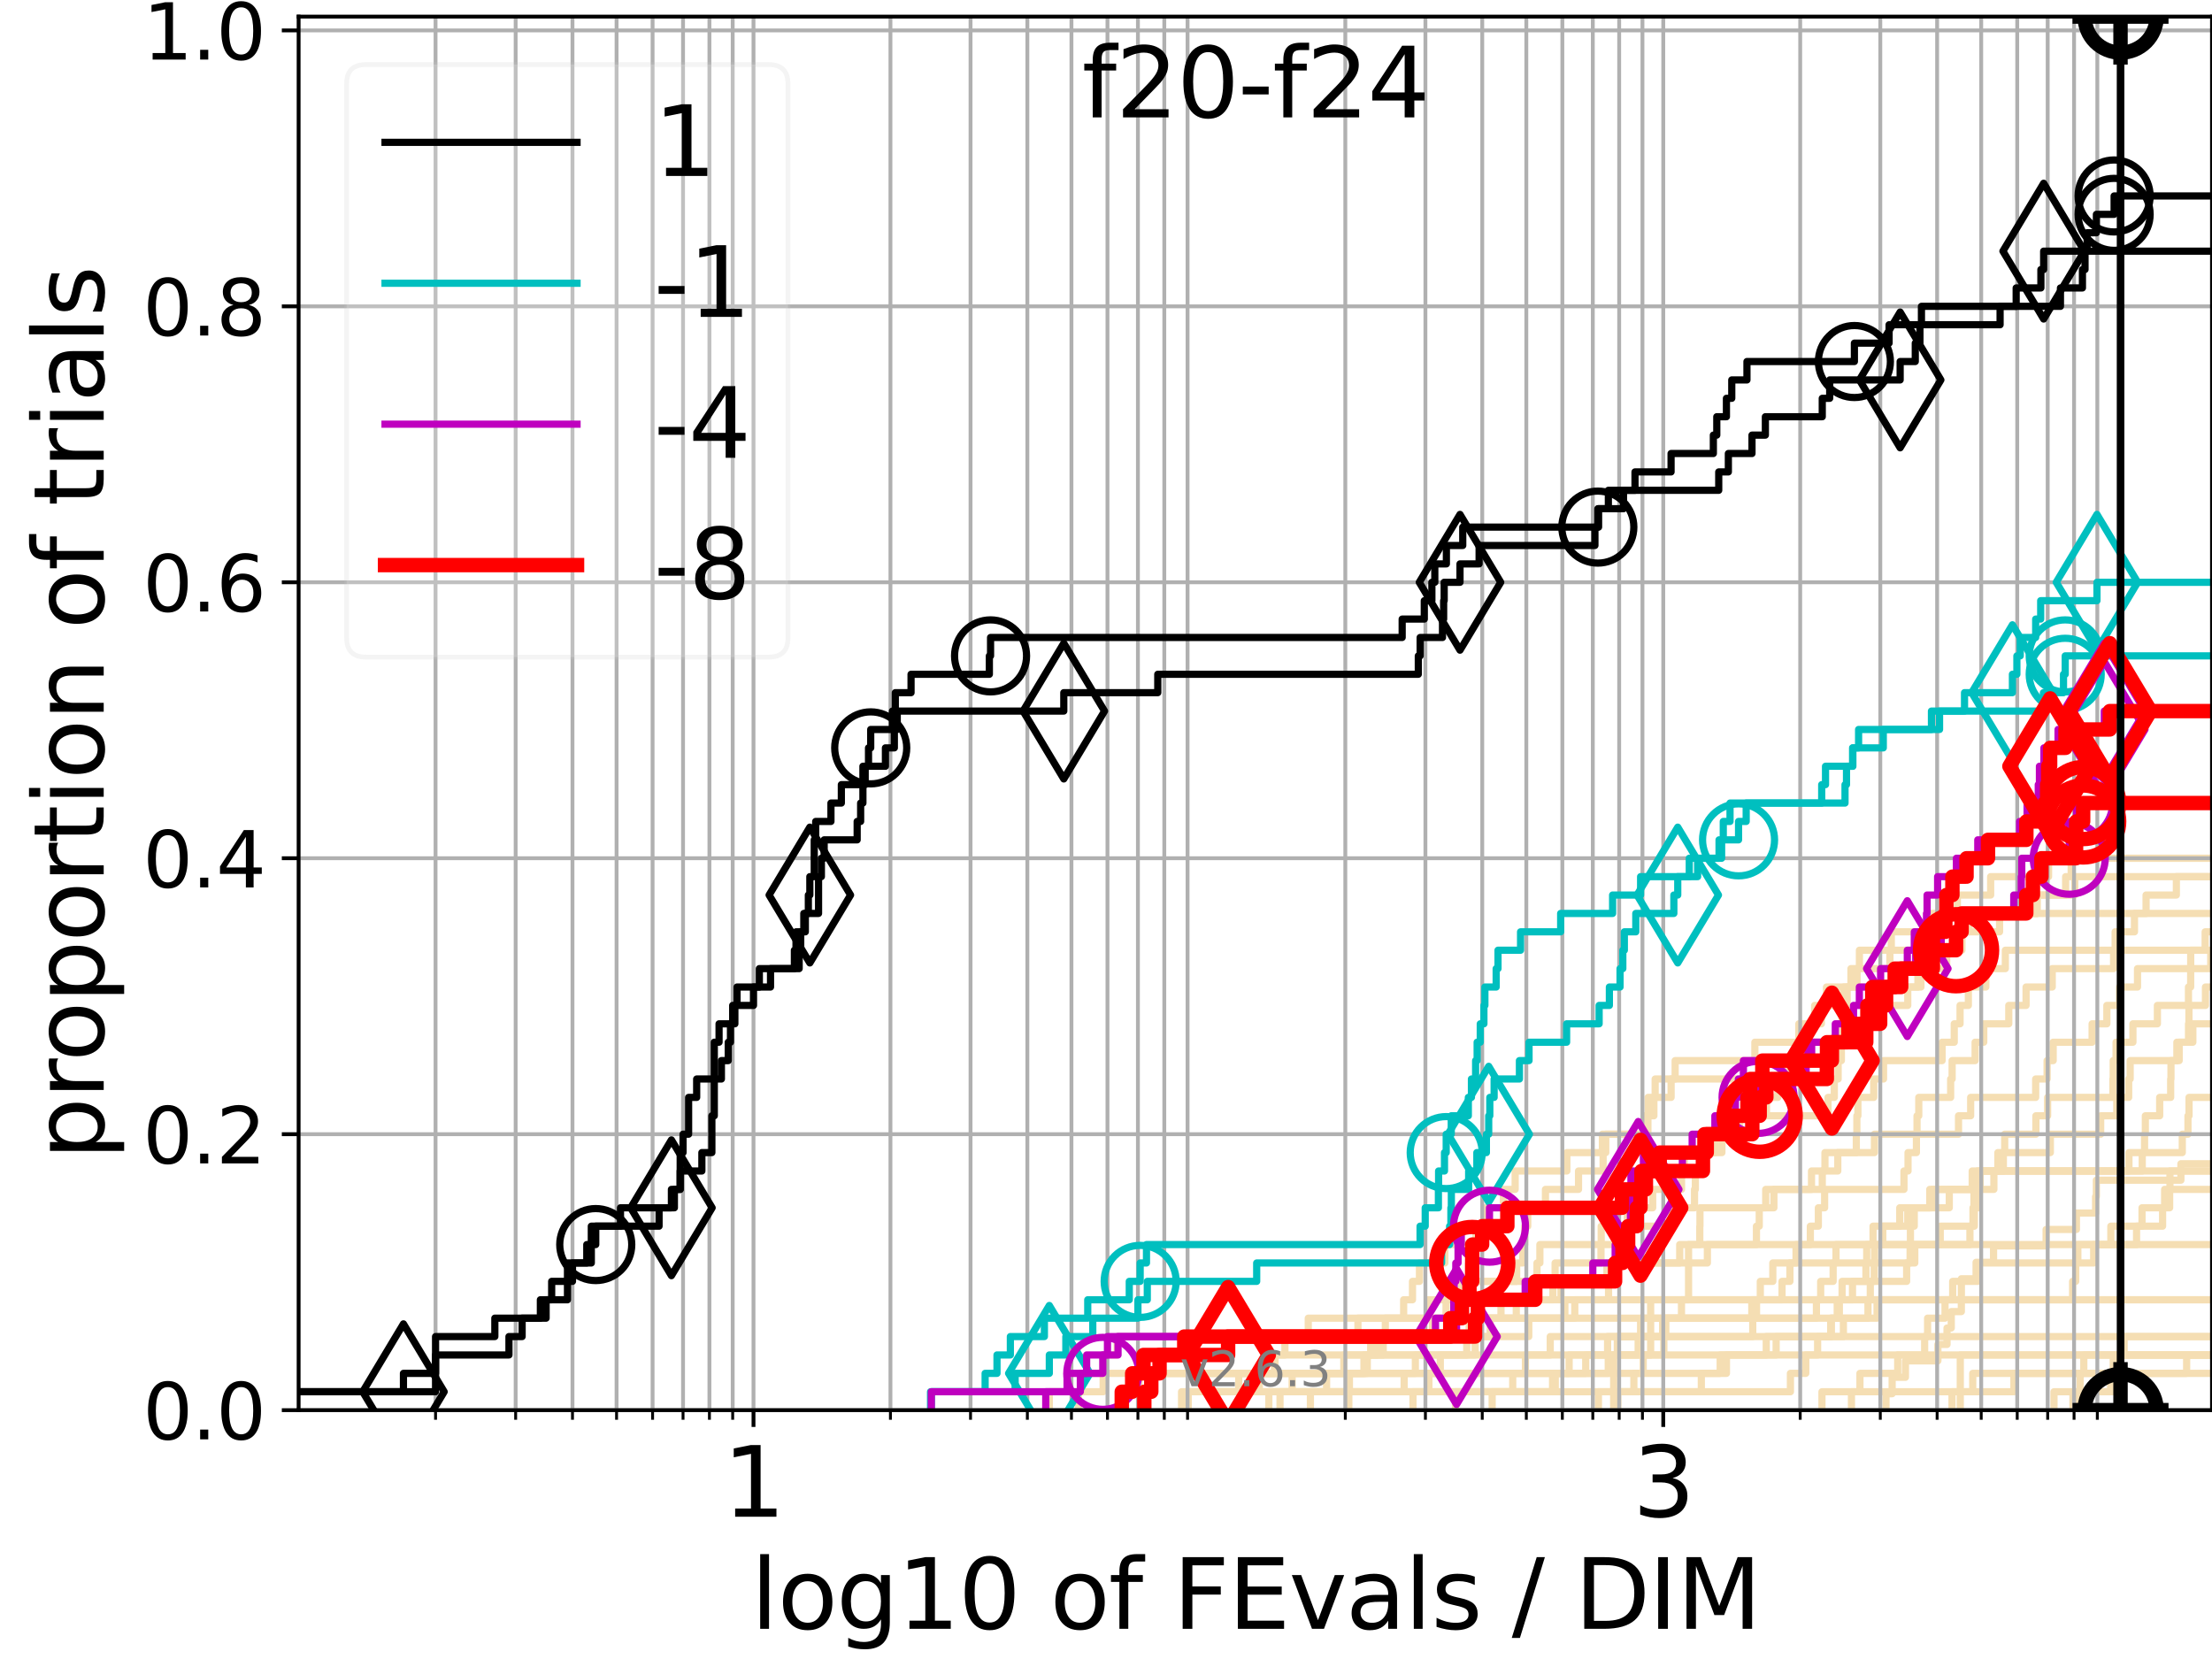 <?xml version="1.0" encoding="utf-8" standalone="no"?>
<!DOCTYPE svg PUBLIC "-//W3C//DTD SVG 1.1//EN"
  "http://www.w3.org/Graphics/SVG/1.1/DTD/svg11.dtd">
<svg height="345.6pt" version="1.1" viewBox="0 0 460.8 345.6" width="460.8pt" xmlns="http://www.w3.org/2000/svg" xmlns:xlink="http://www.w3.org/1999/xlink">
 <defs>
  <style type="text/css">*{stroke-linecap:butt;stroke-linejoin:round;}</style>
 </defs>
 <g id="figure_1">
  <g id="patch_1">
   <path d="M 0 345.6 
L 460.8 345.6 
L 460.8 0 
L 0 0 
z
" style="fill:#ffffff;"/>
  </g>
  <g id="axes_1">
   <g id="patch_2">
    <path d="M 62.208 293.76 
L 460.8 293.76 
L 460.8 3.456 
L 62.208 3.456 
z
" style="fill:#ffffff;"/>
   </g>
   <g id="line2d_1">
    <path clip-path="url(#pa0f4e55a0d)" d="M 272.98 293.76 
L 272.98 289.928 
L 276.35 289.928 
L 276.35 286.095 
L 284.456 286.095 
L 284.456 282.263 
L 296.623 282.263 
L 296.623 278.43 
L 318.47 278.43 
L 318.47 274.598 
L 328.057 274.598 
L 328.057 270.766 
L 328.057 270.766 
L 328.057 270.766 
L 460.8 270.766 
" style="fill:none;stroke:#f5deb3;stroke-linecap:square;stroke-width:1.5;"/>
   </g>
   <g id="line2d_2">
    <path clip-path="url(#pa0f4e55a0d)" d="M 408.36 293.76 
L 408.36 282.263 
L 408.36 282.263 
L 408.36 282.263 
L 460.8 282.263 
" style="fill:none;stroke:#f5deb3;stroke-linecap:square;stroke-width:1.5;"/>
   </g>
   <g id="line2d_3">
    <path clip-path="url(#pa0f4e55a0d)" d="M 218.591 293.76 
L 218.591 289.928 
L 225.289 289.928 
L 225.289 286.095 
L 284.826 286.095 
L 284.826 282.263 
L 288.149 282.263 
L 288.149 278.43 
L 298.422 278.43 
L 298.422 274.598 
L 301.235 274.598 
L 301.235 270.766 
L 304.443 270.766 
L 304.443 266.933 
L 315.947 266.933 
L 315.947 263.101 
L 317.215 263.101 
L 317.215 259.268 
L 317.632 259.268 
L 317.632 255.436 
L 318.258 255.436 
L 318.258 251.604 
L 321.945 251.604 
L 321.945 247.771 
L 328.836 247.771 
L 328.836 243.939 
L 333.957 243.939 
L 333.957 240.106 
L 334.511 240.106 
L 334.511 236.274 
L 343.293 236.274 
L 343.293 232.442 
L 344.537 232.442 
L 344.537 228.609 
L 348.122 228.609 
L 348.122 224.777 
L 372.52 224.777 
L 372.52 220.944 
L 373.936 220.944 
L 373.936 217.112 
L 376.659 217.112 
L 376.659 213.28 
L 379.421 213.28 
L 379.421 209.447 
L 380.491 209.447 
L 380.491 205.615 
L 386.855 205.615 
L 386.855 201.782 
L 387.35 201.782 
L 387.35 197.95 
L 403.802 197.95 
L 403.802 194.118 
L 405.598 194.118 
L 405.598 190.285 
L 407.752 190.285 
L 407.752 186.453 
L 414.691 186.453 
L 414.691 182.621 
L 426.755 182.621 
L 426.755 178.788 
L 426.755 178.788 
L 426.755 178.788 
L 460.8 178.788 
" style="fill:none;stroke:#f5deb3;stroke-linecap:square;stroke-width:1.5;"/>
   </g>
   <g id="line2d_4">
    <path clip-path="url(#pa0f4e55a0d)" d="M 233.168 293.76 
L 233.168 289.928 
L 237.284 289.928 
L 237.284 286.095 
L 265.605 286.095 
L 265.605 282.263 
L 286.838 282.263 
L 286.838 278.43 
L 288.589 278.43 
L 288.589 274.598 
L 297.485 274.598 
L 297.485 270.766 
L 302.332 270.766 
L 302.332 266.933 
L 320.181 266.933 
L 320.181 263.101 
L 320.785 263.101 
L 320.785 259.268 
L 337.495 259.268 
L 337.495 255.436 
L 338.988 255.436 
L 338.988 251.604 
L 344.286 251.604 
L 344.286 247.771 
L 350.298 247.771 
L 350.298 243.939 
L 350.89 243.939 
L 350.89 240.106 
L 357.247 240.106 
L 357.247 236.274 
L 364.638 236.274 
L 364.638 232.442 
L 380.807 232.442 
L 380.807 228.609 
L 382.121 228.609 
L 382.121 224.777 
L 382.921 224.777 
L 382.921 220.944 
L 383.593 220.944 
L 383.593 217.112 
L 386.815 217.112 
L 386.815 213.28 
L 390.217 213.28 
L 390.217 209.447 
L 397.422 209.447 
L 397.422 205.615 
L 400.168 205.615 
L 400.168 201.782 
L 400.205 201.782 
L 400.205 197.95 
L 408.703 197.95 
L 408.703 194.118 
L 416.548 194.118 
L 416.548 190.285 
L 424.369 190.285 
L 424.369 186.453 
L 430.31 186.453 
L 430.31 182.621 
L 431.467 182.621 
L 431.467 178.788 
L 431.467 178.788 
L 431.467 178.788 
L 460.8 178.788 
" style="fill:none;stroke:#f5deb3;stroke-linecap:square;stroke-width:1.5;"/>
   </g>
   <g id="line2d_5"/>
   <g id="line2d_6"/>
   <g id="line2d_7">
    <path clip-path="url(#pa0f4e55a0d)" d="M 264.322 293.76 
L 264.322 289.928 
L 372.978 289.928 
L 372.978 286.095 
L 376.176 286.095 
L 376.176 282.263 
L 378.643 282.263 
L 378.643 278.43 
L 401.554 278.43 
L 401.554 274.598 
L 405.185 274.598 
L 405.185 270.766 
L 406.778 270.766 
L 406.778 266.933 
L 411.951 266.933 
L 411.951 263.101 
L 436.154 263.101 
L 436.154 259.268 
L 445.084 259.268 
L 445.084 255.436 
L 446.222 255.436 
L 446.222 251.604 
L 451.978 251.604 
L 451.978 247.771 
L 452.041 247.771 
L 452.041 243.939 
L 461.8 243.939 
" style="fill:none;stroke:#f5deb3;stroke-linecap:square;stroke-width:1.5;"/>
   </g>
   <g id="line2d_8">
    <path clip-path="url(#pa0f4e55a0d)" d="M 406.637 293.76 
L 406.637 289.928 
L 410.957 289.928 
L 410.957 286.095 
L 441.084 286.095 
L 441.084 282.263 
L 442.491 282.263 
L 442.491 278.43 
L 461.8 278.43 
" style="fill:none;stroke:#f5deb3;stroke-linecap:square;stroke-width:1.5;"/>
   </g>
   <g id="line2d_9">
    <path clip-path="url(#pa0f4e55a0d)" d="M 253.5 293.76 
L 253.5 289.928 
L 258.048 289.928 
L 258.048 286.095 
L 359.65 286.095 
L 359.65 282.263 
L 370.002 282.263 
L 370.002 278.43 
L 381.364 278.43 
L 381.364 274.598 
L 383.17 274.598 
L 383.17 270.766 
L 383.74 270.766 
L 383.74 266.933 
L 397.19 266.933 
L 397.19 263.101 
L 397.911 263.101 
L 397.911 259.268 
L 397.978 259.268 
L 397.978 255.436 
L 398.774 255.436 
L 398.774 251.604 
L 402.506 251.604 
L 402.506 247.771 
L 412.469 247.771 
L 412.469 243.939 
L 417.339 243.939 
L 417.339 240.106 
L 427.124 240.106 
L 427.124 236.274 
L 437.609 236.274 
L 437.609 232.442 
L 440.963 232.442 
L 440.963 228.609 
L 443.444 228.609 
L 443.444 224.777 
L 443.75 224.777 
L 443.75 220.944 
L 453.963 220.944 
L 453.963 217.112 
L 455.907 217.112 
L 455.907 213.28 
L 455.994 213.28 
L 455.994 209.447 
L 459.439 209.447 
L 459.439 205.615 
L 461.8 205.615 
" style="fill:none;stroke:#f5deb3;stroke-linecap:square;stroke-width:1.5;"/>
   </g>
   <g id="line2d_10">
    <path clip-path="url(#pa0f4e55a0d)" d="M 432.752 293.76 
L 432.752 289.928 
L 441.603 289.928 
L 441.603 286.095 
L 461.8 286.095 
" style="fill:none;stroke:#f5deb3;stroke-linecap:square;stroke-width:1.5;"/>
   </g>
   <g id="line2d_11">
    <path clip-path="url(#pa0f4e55a0d)" d="M 234.503 293.76 
L 234.503 289.928 
L 235.614 289.928 
L 235.614 286.095 
L 279.944 286.095 
L 279.944 282.263 
L 336.917 282.263 
L 336.917 278.43 
L 365.13 278.43 
L 365.13 274.598 
L 378.394 274.598 
L 378.394 270.766 
L 379.281 270.766 
L 379.281 266.933 
L 381.876 266.933 
L 381.876 263.101 
L 382.472 263.101 
L 382.472 259.268 
L 390.186 259.268 
L 390.186 255.436 
L 395.752 255.436 
L 395.752 251.604 
L 402.003 251.604 
L 402.003 247.771 
L 415.364 247.771 
L 415.364 243.939 
L 416.193 243.939 
L 416.193 240.106 
L 417.616 240.106 
L 417.616 236.274 
L 424.113 236.274 
L 424.113 232.442 
L 426.557 232.442 
L 426.557 228.609 
L 440.149 228.609 
L 440.149 224.777 
L 440.218 224.777 
L 440.218 220.944 
L 440.818 220.944 
L 440.818 217.112 
L 444.327 217.112 
L 444.327 213.28 
L 449.424 213.28 
L 449.424 209.447 
L 455.896 209.447 
L 455.896 205.615 
L 456.357 205.615 
L 456.357 201.782 
L 460.541 201.782 
L 460.541 197.95 
L 461.8 197.95 
" style="fill:none;stroke:#f5deb3;stroke-linecap:square;stroke-width:1.5;"/>
   </g>
   <g id="line2d_12">
    <path clip-path="url(#pa0f4e55a0d)" d="M 294.35 293.76 
L 294.35 289.928 
L 323.427 289.928 
L 323.427 286.095 
L 335.026 286.095 
L 335.026 282.263 
L 367.941 282.263 
L 367.941 278.43 
L 381.51 278.43 
L 381.51 274.598 
L 382.729 274.598 
L 382.729 270.766 
L 385.906 270.766 
L 385.906 266.933 
L 388.709 266.933 
L 388.709 263.101 
L 390.503 263.101 
L 390.503 259.268 
L 392.222 259.268 
L 392.222 255.436 
L 397.422 255.436 
L 397.422 251.604 
L 406.071 251.604 
L 406.071 247.771 
L 410.848 247.771 
L 410.848 243.939 
L 410.848 243.939 
L 410.848 243.939 
L 460.8 243.939 
" style="fill:none;stroke:#f5deb3;stroke-linecap:square;stroke-width:1.5;"/>
   </g>
   <g id="line2d_13">
    <path clip-path="url(#pa0f4e55a0d)" d="M 332.98 293.76 
L 332.98 289.928 
L 354.418 289.928 
L 354.418 286.095 
L 358.345 286.095 
L 358.345 282.263 
L 358.345 282.263 
L 358.345 282.263 
L 460.8 282.263 
" style="fill:none;stroke:#f5deb3;stroke-linecap:square;stroke-width:1.5;"/>
   </g>
   <g id="line2d_14">
    <path clip-path="url(#pa0f4e55a0d)" d="M 266.649 293.76 
L 266.649 289.928 
L 269.176 289.928 
L 269.176 286.095 
L 326.875 286.095 
L 326.875 282.263 
L 341.26 282.263 
L 341.26 278.43 
L 346.356 278.43 
L 346.356 274.598 
L 365.918 274.598 
L 365.918 270.766 
L 371.23 270.766 
L 371.23 266.933 
L 372.87 266.933 
L 372.87 263.101 
L 374.149 263.101 
L 374.149 259.268 
L 377.129 259.268 
L 377.129 255.436 
L 378.797 255.436 
L 378.797 251.604 
L 380.102 251.604 
L 380.102 247.771 
L 396.633 247.771 
L 396.633 243.939 
L 397.478 243.939 
L 397.478 240.106 
L 399.224 240.106 
L 399.224 236.274 
L 399.352 236.274 
L 399.352 232.442 
L 399.716 232.442 
L 399.716 228.609 
L 406.354 228.609 
L 406.354 224.777 
L 406.664 224.777 
L 406.664 220.944 
L 411.454 220.944 
L 411.454 217.112 
L 413.254 217.112 
L 413.254 213.28 
L 418.464 213.28 
L 418.464 209.447 
L 422.069 209.447 
L 422.069 205.615 
L 427.519 205.615 
L 427.519 201.782 
L 440.301 201.782 
L 440.301 197.95 
L 440.301 197.95 
L 440.301 197.95 
L 460.8 197.95 
" style="fill:none;stroke:#f5deb3;stroke-linecap:square;stroke-width:1.5;"/>
   </g>
   <g id="line2d_15">
    <path clip-path="url(#pa0f4e55a0d)" style="fill:none;stroke:#f5deb3;stroke-linecap:square;stroke-width:1.5;"/>
   </g>
   <g id="line2d_16">
    <path clip-path="url(#pa0f4e55a0d)" d="M 385.692 293.76 
L 385.692 289.928 
L 419.536 289.928 
L 419.536 286.095 
L 455.517 286.095 
L 455.517 282.263 
L 461.8 282.263 
" style="fill:none;stroke:#f5deb3;stroke-linecap:square;stroke-width:1.5;"/>
   </g>
   <g id="line2d_17">
    <path clip-path="url(#pa0f4e55a0d)" d="M 379.547 293.76 
L 379.547 289.928 
L 387.46 289.928 
L 387.46 286.095 
L 395.328 286.095 
L 395.328 282.263 
L 400.938 282.263 
L 400.938 278.43 
L 400.938 278.43 
L 400.938 278.43 
L 460.8 278.43 
" style="fill:none;stroke:#f5deb3;stroke-linecap:square;stroke-width:1.5;"/>
   </g>
   <g id="line2d_18">
    <path clip-path="url(#pa0f4e55a0d)" d="M 224.658 293.76 
L 224.658 289.928 
L 229.804 289.928 
L 229.804 286.095 
L 229.804 286.095 
L 229.804 282.263 
L 232.714 282.263 
L 232.714 278.43 
L 282.884 278.43 
L 282.884 274.598 
L 292.405 274.598 
L 292.405 270.766 
L 294.247 270.766 
L 294.247 266.933 
L 295.701 266.933 
L 295.701 263.101 
L 300.987 263.101 
L 300.987 259.268 
L 307.462 259.268 
L 307.462 255.436 
L 309.412 255.436 
L 309.412 251.604 
L 313.185 251.604 
L 313.185 247.771 
L 315.634 247.771 
L 315.634 243.939 
L 326.408 243.939 
L 326.408 240.106 
L 333.806 240.106 
L 333.806 236.274 
L 342.602 236.274 
L 342.602 232.442 
L 343.333 232.442 
L 343.333 228.609 
L 344.8 228.609 
L 344.8 224.777 
L 348.964 224.777 
L 348.964 220.944 
L 365.572 220.944 
L 365.572 217.112 
L 374.733 217.112 
L 374.733 213.28 
L 378.03 213.28 
L 378.03 209.447 
L 384.077 209.447 
L 384.077 205.615 
L 399.533 205.615 
L 399.533 201.782 
L 405.535 201.782 
L 405.535 197.95 
L 407.084 197.95 
L 407.084 194.118 
L 410.165 194.118 
L 410.165 190.285 
L 410.165 190.285 
L 410.165 190.285 
L 460.8 190.285 
" style="fill:none;stroke:#f5deb3;stroke-linecap:square;stroke-width:1.5;"/>
   </g>
   <g id="line2d_19">
    <path clip-path="url(#pa0f4e55a0d)" d="M 392.885 293.76 
L 392.885 290.338 
L 394.168 290.338 
L 394.168 286.916 
L 396.938 286.916 
L 396.938 283.495 
L 403.696 283.495 
L 403.696 280.073 
L 405.6 280.073 
L 405.6 276.651 
L 406.484 276.651 
L 406.484 273.229 
L 408.584 273.229 
L 408.584 269.808 
L 408.59 269.808 
L 408.59 266.386 
L 411.657 266.386 
L 411.657 262.964 
L 415.291 262.964 
L 415.291 259.542 
L 426.246 259.542 
L 426.246 256.12 
L 432.556 256.12 
L 432.556 252.699 
L 436.55 252.699 
L 436.55 249.277 
L 436.711 249.277 
L 436.711 245.855 
L 454.323 245.855 
L 454.323 242.433 
L 461.8 242.433 
" style="fill:none;stroke:#f5deb3;stroke-linecap:square;stroke-width:1.5;"/>
   </g>
   <g id="line2d_20">
    <path clip-path="url(#pa0f4e55a0d)" d="M 246.886 293.76 
L 246.886 289.928 
L 292.513 289.928 
L 292.513 286.095 
L 294.844 286.095 
L 294.844 282.263 
L 307.302 282.263 
L 307.302 278.43 
L 310.433 278.43 
L 310.433 274.598 
L 315.869 274.598 
L 315.869 270.766 
L 323.492 270.766 
L 323.492 266.933 
L 323.957 266.933 
L 323.957 263.101 
L 333.514 263.101 
L 333.514 259.268 
L 333.559 259.268 
L 333.559 255.436 
L 348.268 255.436 
L 348.268 251.604 
L 352.999 251.604 
L 352.999 247.771 
L 353.174 247.771 
L 353.174 243.939 
L 355.427 243.939 
L 355.427 240.106 
L 358.707 240.106 
L 358.707 236.274 
L 362.405 236.274 
L 362.405 232.442 
L 367.99 232.442 
L 367.99 228.609 
L 370.356 228.609 
L 370.356 224.777 
L 372.188 224.777 
L 372.188 220.944 
L 375.545 220.944 
L 375.545 217.112 
L 382.794 217.112 
L 382.794 213.28 
L 383.732 213.28 
L 383.732 209.447 
L 384.787 209.447 
L 384.787 205.615 
L 385.586 205.615 
L 385.586 201.782 
L 393.704 201.782 
L 393.704 197.95 
L 393.993 197.95 
L 393.993 194.118 
L 402.262 194.118 
L 402.262 190.285 
L 424.327 190.285 
L 424.327 186.453 
L 432.21 186.453 
L 432.21 182.621 
L 432.21 182.621 
L 432.21 182.621 
L 460.8 182.621 
" style="fill:none;stroke:#f5deb3;stroke-linecap:square;stroke-width:1.5;"/>
   </g>
   <g id="line2d_21"/>
   <g id="line2d_22">
    <path clip-path="url(#pa0f4e55a0d)" d="M 246.139 293.76 
L 246.139 289.928 
L 262.335 289.928 
L 262.335 286.095 
L 265.487 286.095 
L 265.487 282.263 
L 267.667 282.263 
L 267.667 278.43 
L 272.536 278.43 
L 272.536 274.598 
L 312.683 274.598 
L 312.683 270.766 
L 325.183 270.766 
L 325.183 266.933 
L 334.753 266.933 
L 334.753 263.101 
L 355.678 263.101 
L 355.678 259.268 
L 365.9 259.268 
L 365.9 255.436 
L 366.486 255.436 
L 366.486 251.604 
L 367.833 251.604 
L 367.833 247.771 
L 379.611 247.771 
L 379.611 243.939 
L 382.847 243.939 
L 382.847 240.106 
L 390.478 240.106 
L 390.478 236.274 
L 407.995 236.274 
L 407.995 232.442 
L 410.524 232.442 
L 410.524 228.609 
L 424.068 228.609 
L 424.068 224.777 
L 426.446 224.777 
L 426.446 220.944 
L 427.714 220.944 
L 427.714 217.112 
L 435.826 217.112 
L 435.826 213.28 
L 438.897 213.28 
L 438.897 209.447 
L 441.535 209.447 
L 441.535 205.615 
L 445.282 205.615 
L 445.282 201.782 
L 456.363 201.782 
L 456.363 197.95 
L 459.374 197.95 
L 459.374 194.118 
L 461.8 194.118 
" style="fill:none;stroke:#f5deb3;stroke-linecap:square;stroke-width:1.5;"/>
   </g>
   <g id="line2d_23">
    <path clip-path="url(#pa0f4e55a0d)" d="M 337.026 293.76 
L 337.026 289.928 
L 340.367 289.928 
L 340.367 286.095 
L 342.312 286.095 
L 342.312 282.263 
L 346.611 282.263 
L 346.611 278.43 
L 347.02 278.43 
L 347.02 274.598 
L 350.283 274.598 
L 350.283 270.766 
L 461.8 270.766 
" style="fill:none;stroke:#f5deb3;stroke-linecap:square;stroke-width:1.5;"/>
   </g>
   <g id="line2d_24">
    <path clip-path="url(#pa0f4e55a0d)" d="M 310.846 293.76 
L 310.846 289.928 
L 315.126 289.928 
L 315.126 286.095 
L 317.773 286.095 
L 317.773 282.263 
L 322.941 282.263 
L 322.941 278.43 
L 384.015 278.43 
L 384.015 274.598 
L 389.133 274.598 
L 389.133 270.766 
L 389.614 270.766 
L 389.614 266.933 
L 390.437 266.933 
L 390.437 263.101 
L 398.884 263.101 
L 398.884 259.268 
L 404.188 259.268 
L 404.188 255.436 
L 411.287 255.436 
L 411.287 251.604 
L 412.301 251.604 
L 412.301 247.771 
L 412.45 247.771 
L 412.45 243.939 
L 446.27 243.939 
L 446.27 240.106 
L 446.753 240.106 
L 446.753 236.274 
L 446.914 236.274 
L 446.914 232.442 
L 449.901 232.442 
L 449.901 228.609 
L 452.189 228.609 
L 452.189 224.777 
L 452.253 224.777 
L 452.253 220.944 
L 453.484 220.944 
L 453.484 217.112 
L 456.811 217.112 
L 456.811 213.28 
L 461.8 213.28 
" style="fill:none;stroke:#f5deb3;stroke-linecap:square;stroke-width:1.5;"/>
   </g>
   <g id="line2d_25">
    <path clip-path="url(#pa0f4e55a0d)" d="M 431.832 293.76 
L 431.832 289.928 
L 433.329 289.928 
L 433.329 286.095 
L 434.095 286.095 
L 434.095 282.263 
L 461.8 282.263 
" style="fill:none;stroke:#f5deb3;stroke-linecap:square;stroke-width:1.5;"/>
   </g>
   <g id="line2d_26">
    <path clip-path="url(#pa0f4e55a0d)" d="M 303.202 293.76 
L 303.202 289.928 
L 323.992 289.928 
L 323.992 286.095 
L 330.337 286.095 
L 330.337 282.263 
L 334.89 282.263 
L 334.89 278.43 
L 341.766 278.43 
L 341.766 274.598 
L 391.024 274.598 
L 391.024 270.766 
L 431.765 270.766 
L 431.765 266.933 
L 432.412 266.933 
L 432.412 263.101 
L 432.852 263.101 
L 432.852 259.268 
L 439.727 259.268 
L 439.727 255.436 
L 450.507 255.436 
L 450.507 251.604 
L 450.932 251.604 
L 450.932 247.771 
L 461.8 247.771 
" style="fill:none;stroke:#f5deb3;stroke-linecap:square;stroke-width:1.5;"/>
   </g>
   <g id="line2d_27">
    <path clip-path="url(#pa0f4e55a0d)" d="M 247.529 293.76 
L 247.529 289.928 
L 297.661 289.928 
L 297.661 286.095 
L 300.044 286.095 
L 300.044 282.263 
L 305.549 282.263 
L 305.549 278.43 
L 307.089 278.43 
L 307.089 274.598 
L 325.99 274.598 
L 325.99 270.766 
L 335.091 270.766 
L 335.091 266.933 
L 335.372 266.933 
L 335.372 263.101 
L 349.914 263.101 
L 349.914 259.268 
L 354.097 259.268 
L 354.097 255.436 
L 354.132 255.436 
L 354.132 251.604 
L 369.535 251.604 
L 369.535 247.771 
L 377.369 247.771 
L 377.369 243.939 
L 380.171 243.939 
L 380.171 240.106 
L 386.703 240.106 
L 386.703 236.274 
L 386.819 236.274 
L 386.819 232.442 
L 387.035 232.442 
L 387.035 228.609 
L 390.332 228.609 
L 390.332 224.777 
L 392.376 224.777 
L 392.376 220.944 
L 404.577 220.944 
L 404.577 217.112 
L 407.105 217.112 
L 407.105 213.28 
L 408.316 213.28 
L 408.316 209.447 
L 410.045 209.447 
L 410.045 205.615 
L 413.685 205.615 
L 413.685 201.782 
L 417.749 201.782 
L 417.749 197.95 
L 440.622 197.95 
L 440.622 194.118 
L 444.651 194.118 
L 444.651 190.285 
L 447.067 190.285 
L 447.067 186.453 
L 453.377 186.453 
L 453.377 182.621 
L 461.409 182.621 
L 461.409 178.788 
L 461.409 178.788 
" style="fill:none;stroke:#f5deb3;stroke-linecap:square;stroke-width:1.5;"/>
   </g>
   <g id="line2d_28">
    <path clip-path="url(#pa0f4e55a0d)" d="M 280.988 293.76 
L 280.988 289.928 
L 281.109 289.928 
L 281.109 286.095 
L 284.139 286.095 
L 284.139 282.263 
L 285.538 282.263 
L 285.538 278.43 
L 306.057 278.43 
L 306.057 274.598 
L 364.933 274.598 
L 364.933 270.766 
L 366.703 270.766 
L 366.703 266.933 
L 369.309 266.933 
L 369.309 263.101 
L 388.87 263.101 
L 388.87 259.268 
L 410.371 259.268 
L 410.371 255.436 
L 411.006 255.436 
L 411.006 251.604 
L 411.216 251.604 
L 411.216 247.771 
L 411.952 247.771 
L 411.952 243.939 
L 443.498 243.939 
L 443.498 240.106 
L 454.61 240.106 
L 454.61 236.274 
L 455.794 236.274 
L 455.794 232.442 
L 456.017 232.442 
L 456.017 228.609 
L 461.8 228.609 
" style="fill:none;stroke:#f5deb3;stroke-linecap:square;stroke-width:1.5;"/>
   </g>
   <g id="line2d_29">
    <path clip-path="url(#pa0f4e55a0d)" d="M 336.157 293.76 
L 336.157 289.928 
L 336.157 289.928 
L 336.157 286.095 
L 336.157 286.095 
L 336.157 282.263 
L 343.863 282.263 
L 343.863 278.43 
L 343.863 278.43 
L 343.863 274.598 
L 343.863 274.598 
L 343.863 270.766 
L 351.757 270.766 
L 351.757 266.933 
L 351.757 266.933 
L 351.757 263.101 
L 351.757 263.101 
L 351.757 259.268 
L 351.757 259.268 
L 351.757 259.268 
L 460.8 259.268 
" style="fill:none;stroke:#f5deb3;stroke-linecap:square;stroke-width:1.5;"/>
   </g>
   <g id="line2d_30">
    <path clip-path="url(#pa0f4e55a0d)" d="M 427.885 293.76 
L 427.885 289.928 
L 439.684 289.928 
L 439.684 286.095 
L 440.226 286.095 
L 440.226 282.263 
L 440.226 282.263 
L 440.226 282.263 
L 460.8 282.263 
" style="fill:none;stroke:#f5deb3;stroke-linecap:square;stroke-width:1.5;"/>
   </g>
   <g id="matplotlib.axis_1">
    <g id="xtick_1">
     <g id="line2d_31">
      <path clip-path="url(#pa0f4e55a0d)" d="M 156.968 293.76 
L 156.968 3.456 
" style="fill:none;stroke:#b0b0b0;stroke-linecap:square;stroke-width:0.8;"/>
     </g>
     <g id="line2d_32">
      <defs>
       <path d="M 0 0 
L 0 3.5 
" id="md2ec14bce5" style="stroke:#000000;stroke-width:0.8;"/>
      </defs>
      <g>
       <use style="stroke:#000000;stroke-width:0.8;" x="156.968" xlink:href="#md2ec14bce5" y="293.76"/>
      </g>
     </g>
     <g id="text_1">
      <!-- 1 -->
      <g transform="translate(150.606 315.957)scale(0.2 -0.2)">
       <defs>
        <path d="M 794 531 
L 1825 531 
L 1825 4091 
L 703 3866 
L 703 4441 
L 1819 4666 
L 2450 4666 
L 2450 531 
L 3481 531 
L 3481 0 
L 794 0 
L 794 531 
z
" id="DejaVuSans-31" transform="scale(0.016)"/>
       </defs>
       <use xlink:href="#DejaVuSans-31"/>
      </g>
     </g>
    </g>
    <g id="xtick_2">
     <g id="line2d_33">
      <path clip-path="url(#pa0f4e55a0d)" d="M 346.488 293.76 
L 346.488 3.456 
" style="fill:none;stroke:#b0b0b0;stroke-linecap:square;stroke-width:0.8;"/>
     </g>
     <g id="line2d_34">
      <g>
       <use style="stroke:#000000;stroke-width:0.8;" x="346.488" xlink:href="#md2ec14bce5" y="293.76"/>
      </g>
     </g>
     <g id="text_2">
      <!-- 3 -->
      <g transform="translate(340.126 315.957)scale(0.2 -0.2)">
       <defs>
        <path d="M 2597 2516 
Q 3050 2419 3304 2112 
Q 3559 1806 3559 1356 
Q 3559 666 3084 287 
Q 2609 -91 1734 -91 
Q 1441 -91 1130 -33 
Q 819 25 488 141 
L 488 750 
Q 750 597 1062 519 
Q 1375 441 1716 441 
Q 2309 441 2620 675 
Q 2931 909 2931 1356 
Q 2931 1769 2642 2001 
Q 2353 2234 1838 2234 
L 1294 2234 
L 1294 2753 
L 1863 2753 
Q 2328 2753 2575 2939 
Q 2822 3125 2822 3475 
Q 2822 3834 2567 4026 
Q 2313 4219 1838 4219 
Q 1578 4219 1281 4162 
Q 984 4106 628 3988 
L 628 4550 
Q 988 4650 1302 4700 
Q 1616 4750 1894 4750 
Q 2613 4750 3031 4423 
Q 3450 4097 3450 3541 
Q 3450 3153 3228 2886 
Q 3006 2619 2597 2516 
z
" id="DejaVuSans-33" transform="scale(0.016)"/>
       </defs>
       <use xlink:href="#DejaVuSans-33"/>
      </g>
     </g>
    </g>
    <g id="xtick_3">
     <g id="line2d_35">
      <path clip-path="url(#pa0f4e55a0d)" d="M 90.734 293.76 
L 90.734 3.456 
" style="fill:none;stroke:#b0b0b0;stroke-linecap:square;stroke-width:0.8;"/>
     </g>
     <g id="line2d_36">
      <defs>
       <path d="M 0 0 
L 0 2 
" id="ma4fdad72df" style="stroke:#000000;stroke-width:0.6;"/>
      </defs>
      <g>
       <use style="stroke:#000000;stroke-width:0.6;" x="90.734" xlink:href="#ma4fdad72df" y="293.76"/>
      </g>
     </g>
    </g>
    <g id="xtick_4">
     <g id="line2d_37">
      <path clip-path="url(#pa0f4e55a0d)" d="M 107.42 293.76 
L 107.42 3.456 
" style="fill:none;stroke:#b0b0b0;stroke-linecap:square;stroke-width:0.8;"/>
     </g>
     <g id="line2d_38">
      <g>
       <use style="stroke:#000000;stroke-width:0.6;" x="107.42" xlink:href="#ma4fdad72df" y="293.76"/>
      </g>
     </g>
    </g>
    <g id="xtick_5">
     <g id="line2d_39">
      <path clip-path="url(#pa0f4e55a0d)" d="M 119.259 293.76 
L 119.259 3.456 
" style="fill:none;stroke:#b0b0b0;stroke-linecap:square;stroke-width:0.8;"/>
     </g>
     <g id="line2d_40">
      <g>
       <use style="stroke:#000000;stroke-width:0.6;" x="119.259" xlink:href="#ma4fdad72df" y="293.76"/>
      </g>
     </g>
    </g>
    <g id="xtick_6">
     <g id="line2d_41">
      <path clip-path="url(#pa0f4e55a0d)" d="M 128.442 293.76 
L 128.442 3.456 
" style="fill:none;stroke:#b0b0b0;stroke-linecap:square;stroke-width:0.8;"/>
     </g>
     <g id="line2d_42">
      <g>
       <use style="stroke:#000000;stroke-width:0.6;" x="128.442" xlink:href="#ma4fdad72df" y="293.76"/>
      </g>
     </g>
    </g>
    <g id="xtick_7">
     <g id="line2d_43">
      <path clip-path="url(#pa0f4e55a0d)" d="M 135.946 293.76 
L 135.946 3.456 
" style="fill:none;stroke:#b0b0b0;stroke-linecap:square;stroke-width:0.8;"/>
     </g>
     <g id="line2d_44">
      <g>
       <use style="stroke:#000000;stroke-width:0.6;" x="135.946" xlink:href="#ma4fdad72df" y="293.76"/>
      </g>
     </g>
    </g>
    <g id="xtick_8">
     <g id="line2d_45">
      <path clip-path="url(#pa0f4e55a0d)" d="M 142.29 293.76 
L 142.29 3.456 
" style="fill:none;stroke:#b0b0b0;stroke-linecap:square;stroke-width:0.8;"/>
     </g>
     <g id="line2d_46">
      <g>
       <use style="stroke:#000000;stroke-width:0.6;" x="142.29" xlink:href="#ma4fdad72df" y="293.76"/>
      </g>
     </g>
    </g>
    <g id="xtick_9">
     <g id="line2d_47">
      <path clip-path="url(#pa0f4e55a0d)" d="M 147.785 293.76 
L 147.785 3.456 
" style="fill:none;stroke:#b0b0b0;stroke-linecap:square;stroke-width:0.8;"/>
     </g>
     <g id="line2d_48">
      <g>
       <use style="stroke:#000000;stroke-width:0.6;" x="147.785" xlink:href="#ma4fdad72df" y="293.76"/>
      </g>
     </g>
    </g>
    <g id="xtick_10">
     <g id="line2d_49">
      <path clip-path="url(#pa0f4e55a0d)" d="M 152.632 293.76 
L 152.632 3.456 
" style="fill:none;stroke:#b0b0b0;stroke-linecap:square;stroke-width:0.8;"/>
     </g>
     <g id="line2d_50">
      <g>
       <use style="stroke:#000000;stroke-width:0.6;" x="152.632" xlink:href="#ma4fdad72df" y="293.76"/>
      </g>
     </g>
    </g>
    <g id="xtick_11">
     <g id="line2d_51">
      <path clip-path="url(#pa0f4e55a0d)" d="M 185.494 293.76 
L 185.494 3.456 
" style="fill:none;stroke:#b0b0b0;stroke-linecap:square;stroke-width:0.8;"/>
     </g>
     <g id="line2d_52">
      <g>
       <use style="stroke:#000000;stroke-width:0.6;" x="185.494" xlink:href="#ma4fdad72df" y="293.76"/>
      </g>
     </g>
    </g>
    <g id="xtick_12">
     <g id="line2d_53">
      <path clip-path="url(#pa0f4e55a0d)" d="M 202.18 293.76 
L 202.18 3.456 
" style="fill:none;stroke:#b0b0b0;stroke-linecap:square;stroke-width:0.8;"/>
     </g>
     <g id="line2d_54">
      <g>
       <use style="stroke:#000000;stroke-width:0.6;" x="202.18" xlink:href="#ma4fdad72df" y="293.76"/>
      </g>
     </g>
    </g>
    <g id="xtick_13">
     <g id="line2d_55">
      <path clip-path="url(#pa0f4e55a0d)" d="M 214.019 293.76 
L 214.019 3.456 
" style="fill:none;stroke:#b0b0b0;stroke-linecap:square;stroke-width:0.8;"/>
     </g>
     <g id="line2d_56">
      <g>
       <use style="stroke:#000000;stroke-width:0.6;" x="214.019" xlink:href="#ma4fdad72df" y="293.76"/>
      </g>
     </g>
    </g>
    <g id="xtick_14">
     <g id="line2d_57">
      <path clip-path="url(#pa0f4e55a0d)" d="M 223.202 293.76 
L 223.202 3.456 
" style="fill:none;stroke:#b0b0b0;stroke-linecap:square;stroke-width:0.8;"/>
     </g>
     <g id="line2d_58">
      <g>
       <use style="stroke:#000000;stroke-width:0.6;" x="223.202" xlink:href="#ma4fdad72df" y="293.76"/>
      </g>
     </g>
    </g>
    <g id="xtick_15">
     <g id="line2d_59">
      <path clip-path="url(#pa0f4e55a0d)" d="M 230.706 293.76 
L 230.706 3.456 
" style="fill:none;stroke:#b0b0b0;stroke-linecap:square;stroke-width:0.8;"/>
     </g>
     <g id="line2d_60">
      <g>
       <use style="stroke:#000000;stroke-width:0.6;" x="230.706" xlink:href="#ma4fdad72df" y="293.76"/>
      </g>
     </g>
    </g>
    <g id="xtick_16">
     <g id="line2d_61">
      <path clip-path="url(#pa0f4e55a0d)" d="M 237.05 293.76 
L 237.05 3.456 
" style="fill:none;stroke:#b0b0b0;stroke-linecap:square;stroke-width:0.8;"/>
     </g>
     <g id="line2d_62">
      <g>
       <use style="stroke:#000000;stroke-width:0.6;" x="237.05" xlink:href="#ma4fdad72df" y="293.76"/>
      </g>
     </g>
    </g>
    <g id="xtick_17">
     <g id="line2d_63">
      <path clip-path="url(#pa0f4e55a0d)" d="M 242.545 293.76 
L 242.545 3.456 
" style="fill:none;stroke:#b0b0b0;stroke-linecap:square;stroke-width:0.8;"/>
     </g>
     <g id="line2d_64">
      <g>
       <use style="stroke:#000000;stroke-width:0.6;" x="242.545" xlink:href="#ma4fdad72df" y="293.76"/>
      </g>
     </g>
    </g>
    <g id="xtick_18">
     <g id="line2d_65">
      <path clip-path="url(#pa0f4e55a0d)" d="M 247.392 293.76 
L 247.392 3.456 
" style="fill:none;stroke:#b0b0b0;stroke-linecap:square;stroke-width:0.8;"/>
     </g>
     <g id="line2d_66">
      <g>
       <use style="stroke:#000000;stroke-width:0.6;" x="247.392" xlink:href="#ma4fdad72df" y="293.76"/>
      </g>
     </g>
    </g>
    <g id="xtick_19">
     <g id="line2d_67">
      <path clip-path="url(#pa0f4e55a0d)" d="M 280.254 293.76 
L 280.254 3.456 
" style="fill:none;stroke:#b0b0b0;stroke-linecap:square;stroke-width:0.8;"/>
     </g>
     <g id="line2d_68">
      <g>
       <use style="stroke:#000000;stroke-width:0.6;" x="280.254" xlink:href="#ma4fdad72df" y="293.76"/>
      </g>
     </g>
    </g>
    <g id="xtick_20">
     <g id="line2d_69">
      <path clip-path="url(#pa0f4e55a0d)" d="M 296.94 293.76 
L 296.94 3.456 
" style="fill:none;stroke:#b0b0b0;stroke-linecap:square;stroke-width:0.8;"/>
     </g>
     <g id="line2d_70">
      <g>
       <use style="stroke:#000000;stroke-width:0.6;" x="296.94" xlink:href="#ma4fdad72df" y="293.76"/>
      </g>
     </g>
    </g>
    <g id="xtick_21">
     <g id="line2d_71">
      <path clip-path="url(#pa0f4e55a0d)" d="M 308.779 293.76 
L 308.779 3.456 
" style="fill:none;stroke:#b0b0b0;stroke-linecap:square;stroke-width:0.8;"/>
     </g>
     <g id="line2d_72">
      <g>
       <use style="stroke:#000000;stroke-width:0.6;" x="308.779" xlink:href="#ma4fdad72df" y="293.76"/>
      </g>
     </g>
    </g>
    <g id="xtick_22">
     <g id="line2d_73">
      <path clip-path="url(#pa0f4e55a0d)" d="M 317.962 293.76 
L 317.962 3.456 
" style="fill:none;stroke:#b0b0b0;stroke-linecap:square;stroke-width:0.8;"/>
     </g>
     <g id="line2d_74">
      <g>
       <use style="stroke:#000000;stroke-width:0.6;" x="317.962" xlink:href="#ma4fdad72df" y="293.76"/>
      </g>
     </g>
    </g>
    <g id="xtick_23">
     <g id="line2d_75">
      <path clip-path="url(#pa0f4e55a0d)" d="M 325.466 293.76 
L 325.466 3.456 
" style="fill:none;stroke:#b0b0b0;stroke-linecap:square;stroke-width:0.8;"/>
     </g>
     <g id="line2d_76">
      <g>
       <use style="stroke:#000000;stroke-width:0.6;" x="325.466" xlink:href="#ma4fdad72df" y="293.76"/>
      </g>
     </g>
    </g>
    <g id="xtick_24">
     <g id="line2d_77">
      <path clip-path="url(#pa0f4e55a0d)" d="M 331.81 293.76 
L 331.81 3.456 
" style="fill:none;stroke:#b0b0b0;stroke-linecap:square;stroke-width:0.8;"/>
     </g>
     <g id="line2d_78">
      <g>
       <use style="stroke:#000000;stroke-width:0.6;" x="331.81" xlink:href="#ma4fdad72df" y="293.76"/>
      </g>
     </g>
    </g>
    <g id="xtick_25">
     <g id="line2d_79">
      <path clip-path="url(#pa0f4e55a0d)" d="M 337.305 293.76 
L 337.305 3.456 
" style="fill:none;stroke:#b0b0b0;stroke-linecap:square;stroke-width:0.8;"/>
     </g>
     <g id="line2d_80">
      <g>
       <use style="stroke:#000000;stroke-width:0.6;" x="337.305" xlink:href="#ma4fdad72df" y="293.76"/>
      </g>
     </g>
    </g>
    <g id="xtick_26">
     <g id="line2d_81">
      <path clip-path="url(#pa0f4e55a0d)" d="M 342.152 293.76 
L 342.152 3.456 
" style="fill:none;stroke:#b0b0b0;stroke-linecap:square;stroke-width:0.8;"/>
     </g>
     <g id="line2d_82">
      <g>
       <use style="stroke:#000000;stroke-width:0.6;" x="342.152" xlink:href="#ma4fdad72df" y="293.76"/>
      </g>
     </g>
    </g>
    <g id="xtick_27">
     <g id="line2d_83">
      <path clip-path="url(#pa0f4e55a0d)" d="M 375.014 293.76 
L 375.014 3.456 
" style="fill:none;stroke:#b0b0b0;stroke-linecap:square;stroke-width:0.8;"/>
     </g>
     <g id="line2d_84">
      <g>
       <use style="stroke:#000000;stroke-width:0.6;" x="375.014" xlink:href="#ma4fdad72df" y="293.76"/>
      </g>
     </g>
    </g>
    <g id="xtick_28">
     <g id="line2d_85">
      <path clip-path="url(#pa0f4e55a0d)" d="M 391.7 293.76 
L 391.7 3.456 
" style="fill:none;stroke:#b0b0b0;stroke-linecap:square;stroke-width:0.8;"/>
     </g>
     <g id="line2d_86">
      <g>
       <use style="stroke:#000000;stroke-width:0.6;" x="391.7" xlink:href="#ma4fdad72df" y="293.76"/>
      </g>
     </g>
    </g>
    <g id="xtick_29">
     <g id="line2d_87">
      <path clip-path="url(#pa0f4e55a0d)" d="M 403.539 293.76 
L 403.539 3.456 
" style="fill:none;stroke:#b0b0b0;stroke-linecap:square;stroke-width:0.8;"/>
     </g>
     <g id="line2d_88">
      <g>
       <use style="stroke:#000000;stroke-width:0.6;" x="403.539" xlink:href="#ma4fdad72df" y="293.76"/>
      </g>
     </g>
    </g>
    <g id="xtick_30">
     <g id="line2d_89">
      <path clip-path="url(#pa0f4e55a0d)" d="M 412.722 293.76 
L 412.722 3.456 
" style="fill:none;stroke:#b0b0b0;stroke-linecap:square;stroke-width:0.8;"/>
     </g>
     <g id="line2d_90">
      <g>
       <use style="stroke:#000000;stroke-width:0.6;" x="412.722" xlink:href="#ma4fdad72df" y="293.76"/>
      </g>
     </g>
    </g>
    <g id="xtick_31">
     <g id="line2d_91">
      <path clip-path="url(#pa0f4e55a0d)" d="M 420.226 293.76 
L 420.226 3.456 
" style="fill:none;stroke:#b0b0b0;stroke-linecap:square;stroke-width:0.8;"/>
     </g>
     <g id="line2d_92">
      <g>
       <use style="stroke:#000000;stroke-width:0.6;" x="420.226" xlink:href="#ma4fdad72df" y="293.76"/>
      </g>
     </g>
    </g>
    <g id="xtick_32">
     <g id="line2d_93">
      <path clip-path="url(#pa0f4e55a0d)" d="M 426.57 293.76 
L 426.57 3.456 
" style="fill:none;stroke:#b0b0b0;stroke-linecap:square;stroke-width:0.8;"/>
     </g>
     <g id="line2d_94">
      <g>
       <use style="stroke:#000000;stroke-width:0.6;" x="426.57" xlink:href="#ma4fdad72df" y="293.76"/>
      </g>
     </g>
    </g>
    <g id="xtick_33">
     <g id="line2d_95">
      <path clip-path="url(#pa0f4e55a0d)" d="M 432.065 293.76 
L 432.065 3.456 
" style="fill:none;stroke:#b0b0b0;stroke-linecap:square;stroke-width:0.8;"/>
     </g>
     <g id="line2d_96">
      <g>
       <use style="stroke:#000000;stroke-width:0.6;" x="432.065" xlink:href="#ma4fdad72df" y="293.76"/>
      </g>
     </g>
    </g>
    <g id="xtick_34">
     <g id="line2d_97">
      <path clip-path="url(#pa0f4e55a0d)" d="M 436.912 293.76 
L 436.912 3.456 
" style="fill:none;stroke:#b0b0b0;stroke-linecap:square;stroke-width:0.8;"/>
     </g>
     <g id="line2d_98">
      <g>
       <use style="stroke:#000000;stroke-width:0.6;" x="436.912" xlink:href="#ma4fdad72df" y="293.76"/>
      </g>
     </g>
    </g>
    <g id="text_3">
     <!-- log10 of FEvals / DIM -->
     <g transform="translate(156.431 339.313)scale(0.2 -0.2)">
      <defs>
       <path d="M 603 4863 
L 1178 4863 
L 1178 0 
L 603 0 
L 603 4863 
z
" id="DejaVuSans-6c" transform="scale(0.016)"/>
       <path d="M 1959 3097 
Q 1497 3097 1228 2736 
Q 959 2375 959 1747 
Q 959 1119 1226 758 
Q 1494 397 1959 397 
Q 2419 397 2687 759 
Q 2956 1122 2956 1747 
Q 2956 2369 2687 2733 
Q 2419 3097 1959 3097 
z
M 1959 3584 
Q 2709 3584 3137 3096 
Q 3566 2609 3566 1747 
Q 3566 888 3137 398 
Q 2709 -91 1959 -91 
Q 1206 -91 779 398 
Q 353 888 353 1747 
Q 353 2609 779 3096 
Q 1206 3584 1959 3584 
z
" id="DejaVuSans-6f" transform="scale(0.016)"/>
       <path d="M 2906 1791 
Q 2906 2416 2648 2759 
Q 2391 3103 1925 3103 
Q 1463 3103 1205 2759 
Q 947 2416 947 1791 
Q 947 1169 1205 825 
Q 1463 481 1925 481 
Q 2391 481 2648 825 
Q 2906 1169 2906 1791 
z
M 3481 434 
Q 3481 -459 3084 -895 
Q 2688 -1331 1869 -1331 
Q 1566 -1331 1297 -1286 
Q 1028 -1241 775 -1147 
L 775 -588 
Q 1028 -725 1275 -790 
Q 1522 -856 1778 -856 
Q 2344 -856 2625 -561 
Q 2906 -266 2906 331 
L 2906 616 
Q 2728 306 2450 153 
Q 2172 0 1784 0 
Q 1141 0 747 490 
Q 353 981 353 1791 
Q 353 2603 747 3093 
Q 1141 3584 1784 3584 
Q 2172 3584 2450 3431 
Q 2728 3278 2906 2969 
L 2906 3500 
L 3481 3500 
L 3481 434 
z
" id="DejaVuSans-67" transform="scale(0.016)"/>
       <path d="M 2034 4250 
Q 1547 4250 1301 3770 
Q 1056 3291 1056 2328 
Q 1056 1369 1301 889 
Q 1547 409 2034 409 
Q 2525 409 2770 889 
Q 3016 1369 3016 2328 
Q 3016 3291 2770 3770 
Q 2525 4250 2034 4250 
z
M 2034 4750 
Q 2819 4750 3233 4129 
Q 3647 3509 3647 2328 
Q 3647 1150 3233 529 
Q 2819 -91 2034 -91 
Q 1250 -91 836 529 
Q 422 1150 422 2328 
Q 422 3509 836 4129 
Q 1250 4750 2034 4750 
z
" id="DejaVuSans-30" transform="scale(0.016)"/>
       <path id="DejaVuSans-20" transform="scale(0.016)"/>
       <path d="M 2375 4863 
L 2375 4384 
L 1825 4384 
Q 1516 4384 1395 4259 
Q 1275 4134 1275 3809 
L 1275 3500 
L 2222 3500 
L 2222 3053 
L 1275 3053 
L 1275 0 
L 697 0 
L 697 3053 
L 147 3053 
L 147 3500 
L 697 3500 
L 697 3744 
Q 697 4328 969 4595 
Q 1241 4863 1831 4863 
L 2375 4863 
z
" id="DejaVuSans-66" transform="scale(0.016)"/>
       <path d="M 628 4666 
L 3309 4666 
L 3309 4134 
L 1259 4134 
L 1259 2759 
L 3109 2759 
L 3109 2228 
L 1259 2228 
L 1259 0 
L 628 0 
L 628 4666 
z
" id="DejaVuSans-46" transform="scale(0.016)"/>
       <path d="M 628 4666 
L 3578 4666 
L 3578 4134 
L 1259 4134 
L 1259 2753 
L 3481 2753 
L 3481 2222 
L 1259 2222 
L 1259 531 
L 3634 531 
L 3634 0 
L 628 0 
L 628 4666 
z
" id="DejaVuSans-45" transform="scale(0.016)"/>
       <path d="M 191 3500 
L 800 3500 
L 1894 563 
L 2988 3500 
L 3597 3500 
L 2284 0 
L 1503 0 
L 191 3500 
z
" id="DejaVuSans-76" transform="scale(0.016)"/>
       <path d="M 2194 1759 
Q 1497 1759 1228 1600 
Q 959 1441 959 1056 
Q 959 750 1161 570 
Q 1363 391 1709 391 
Q 2188 391 2477 730 
Q 2766 1069 2766 1631 
L 2766 1759 
L 2194 1759 
z
M 3341 1997 
L 3341 0 
L 2766 0 
L 2766 531 
Q 2569 213 2275 61 
Q 1981 -91 1556 -91 
Q 1019 -91 701 211 
Q 384 513 384 1019 
Q 384 1609 779 1909 
Q 1175 2209 1959 2209 
L 2766 2209 
L 2766 2266 
Q 2766 2663 2505 2880 
Q 2244 3097 1772 3097 
Q 1472 3097 1187 3025 
Q 903 2953 641 2809 
L 641 3341 
Q 956 3463 1253 3523 
Q 1550 3584 1831 3584 
Q 2591 3584 2966 3190 
Q 3341 2797 3341 1997 
z
" id="DejaVuSans-61" transform="scale(0.016)"/>
       <path d="M 2834 3397 
L 2834 2853 
Q 2591 2978 2328 3040 
Q 2066 3103 1784 3103 
Q 1356 3103 1142 2972 
Q 928 2841 928 2578 
Q 928 2378 1081 2264 
Q 1234 2150 1697 2047 
L 1894 2003 
Q 2506 1872 2764 1633 
Q 3022 1394 3022 966 
Q 3022 478 2636 193 
Q 2250 -91 1575 -91 
Q 1294 -91 989 -36 
Q 684 19 347 128 
L 347 722 
Q 666 556 975 473 
Q 1284 391 1588 391 
Q 1994 391 2212 530 
Q 2431 669 2431 922 
Q 2431 1156 2273 1281 
Q 2116 1406 1581 1522 
L 1381 1569 
Q 847 1681 609 1914 
Q 372 2147 372 2553 
Q 372 3047 722 3315 
Q 1072 3584 1716 3584 
Q 2034 3584 2315 3537 
Q 2597 3491 2834 3397 
z
" id="DejaVuSans-73" transform="scale(0.016)"/>
       <path d="M 1625 4666 
L 2156 4666 
L 531 -594 
L 0 -594 
L 1625 4666 
z
" id="DejaVuSans-2f" transform="scale(0.016)"/>
       <path d="M 1259 4147 
L 1259 519 
L 2022 519 
Q 2988 519 3436 956 
Q 3884 1394 3884 2338 
Q 3884 3275 3436 3711 
Q 2988 4147 2022 4147 
L 1259 4147 
z
M 628 4666 
L 1925 4666 
Q 3281 4666 3915 4102 
Q 4550 3538 4550 2338 
Q 4550 1131 3912 565 
Q 3275 0 1925 0 
L 628 0 
L 628 4666 
z
" id="DejaVuSans-44" transform="scale(0.016)"/>
       <path d="M 628 4666 
L 1259 4666 
L 1259 0 
L 628 0 
L 628 4666 
z
" id="DejaVuSans-49" transform="scale(0.016)"/>
       <path d="M 628 4666 
L 1569 4666 
L 2759 1491 
L 3956 4666 
L 4897 4666 
L 4897 0 
L 4281 0 
L 4281 4097 
L 3078 897 
L 2444 897 
L 1241 4097 
L 1241 0 
L 628 0 
L 628 4666 
z
" id="DejaVuSans-4d" transform="scale(0.016)"/>
      </defs>
      <use xlink:href="#DejaVuSans-6c"/>
      <use x="27.783" xlink:href="#DejaVuSans-6f"/>
      <use x="88.965" xlink:href="#DejaVuSans-67"/>
      <use x="152.441" xlink:href="#DejaVuSans-31"/>
      <use x="216.064" xlink:href="#DejaVuSans-30"/>
      <use x="279.688" xlink:href="#DejaVuSans-20"/>
      <use x="311.475" xlink:href="#DejaVuSans-6f"/>
      <use x="372.656" xlink:href="#DejaVuSans-66"/>
      <use x="407.861" xlink:href="#DejaVuSans-20"/>
      <use x="439.648" xlink:href="#DejaVuSans-46"/>
      <use x="497.168" xlink:href="#DejaVuSans-45"/>
      <use x="560.352" xlink:href="#DejaVuSans-76"/>
      <use x="619.531" xlink:href="#DejaVuSans-61"/>
      <use x="680.811" xlink:href="#DejaVuSans-6c"/>
      <use x="708.594" xlink:href="#DejaVuSans-73"/>
      <use x="760.693" xlink:href="#DejaVuSans-20"/>
      <use x="792.48" xlink:href="#DejaVuSans-2f"/>
      <use x="826.172" xlink:href="#DejaVuSans-20"/>
      <use x="857.959" xlink:href="#DejaVuSans-44"/>
      <use x="934.961" xlink:href="#DejaVuSans-49"/>
      <use x="964.453" xlink:href="#DejaVuSans-4d"/>
     </g>
    </g>
   </g>
   <g id="matplotlib.axis_2">
    <g id="ytick_1">
     <g id="line2d_99">
      <path clip-path="url(#pa0f4e55a0d)" d="M 62.208 293.76 
L 460.8 293.76 
" style="fill:none;stroke:#b0b0b0;stroke-linecap:square;stroke-width:0.8;"/>
     </g>
     <g id="line2d_100">
      <defs>
       <path d="M 0 0 
L -3.5 0 
" id="m34c3e4e508" style="stroke:#000000;stroke-width:0.8;"/>
      </defs>
      <g>
       <use style="stroke:#000000;stroke-width:0.8;" x="62.208" xlink:href="#m34c3e4e508" y="293.76"/>
      </g>
     </g>
     <g id="text_4">
      <!-- 0.0 -->
      <g transform="translate(29.763 299.839)scale(0.16 -0.16)">
       <defs>
        <path d="M 684 794 
L 1344 794 
L 1344 0 
L 684 0 
L 684 794 
z
" id="DejaVuSans-2e" transform="scale(0.016)"/>
       </defs>
       <use xlink:href="#DejaVuSans-30"/>
       <use x="63.623" xlink:href="#DejaVuSans-2e"/>
       <use x="95.41" xlink:href="#DejaVuSans-30"/>
      </g>
     </g>
    </g>
    <g id="ytick_2">
     <g id="line2d_101">
      <path clip-path="url(#pa0f4e55a0d)" d="M 62.208 236.274 
L 460.8 236.274 
" style="fill:none;stroke:#b0b0b0;stroke-linecap:square;stroke-width:0.8;"/>
     </g>
     <g id="line2d_102">
      <g>
       <use style="stroke:#000000;stroke-width:0.8;" x="62.208" xlink:href="#m34c3e4e508" y="236.274"/>
      </g>
     </g>
     <g id="text_5">
      <!-- 0.2 -->
      <g transform="translate(29.763 242.353)scale(0.16 -0.16)">
       <defs>
        <path d="M 1228 531 
L 3431 531 
L 3431 0 
L 469 0 
L 469 531 
Q 828 903 1448 1529 
Q 2069 2156 2228 2338 
Q 2531 2678 2651 2914 
Q 2772 3150 2772 3378 
Q 2772 3750 2511 3984 
Q 2250 4219 1831 4219 
Q 1534 4219 1204 4116 
Q 875 4013 500 3803 
L 500 4441 
Q 881 4594 1212 4672 
Q 1544 4750 1819 4750 
Q 2544 4750 2975 4387 
Q 3406 4025 3406 3419 
Q 3406 3131 3298 2873 
Q 3191 2616 2906 2266 
Q 2828 2175 2409 1742 
Q 1991 1309 1228 531 
z
" id="DejaVuSans-32" transform="scale(0.016)"/>
       </defs>
       <use xlink:href="#DejaVuSans-30"/>
       <use x="63.623" xlink:href="#DejaVuSans-2e"/>
       <use x="95.41" xlink:href="#DejaVuSans-32"/>
      </g>
     </g>
    </g>
    <g id="ytick_3">
     <g id="line2d_103">
      <path clip-path="url(#pa0f4e55a0d)" d="M 62.208 178.788 
L 460.8 178.788 
" style="fill:none;stroke:#b0b0b0;stroke-linecap:square;stroke-width:0.8;"/>
     </g>
     <g id="line2d_104">
      <g>
       <use style="stroke:#000000;stroke-width:0.8;" x="62.208" xlink:href="#m34c3e4e508" y="178.788"/>
      </g>
     </g>
     <g id="text_6">
      <!-- 0.4 -->
      <g transform="translate(29.763 184.867)scale(0.16 -0.16)">
       <defs>
        <path d="M 2419 4116 
L 825 1625 
L 2419 1625 
L 2419 4116 
z
M 2253 4666 
L 3047 4666 
L 3047 1625 
L 3713 1625 
L 3713 1100 
L 3047 1100 
L 3047 0 
L 2419 0 
L 2419 1100 
L 313 1100 
L 313 1709 
L 2253 4666 
z
" id="DejaVuSans-34" transform="scale(0.016)"/>
       </defs>
       <use xlink:href="#DejaVuSans-30"/>
       <use x="63.623" xlink:href="#DejaVuSans-2e"/>
       <use x="95.41" xlink:href="#DejaVuSans-34"/>
      </g>
     </g>
    </g>
    <g id="ytick_4">
     <g id="line2d_105">
      <path clip-path="url(#pa0f4e55a0d)" d="M 62.208 121.302 
L 460.8 121.302 
" style="fill:none;stroke:#b0b0b0;stroke-linecap:square;stroke-width:0.8;"/>
     </g>
     <g id="line2d_106">
      <g>
       <use style="stroke:#000000;stroke-width:0.8;" x="62.208" xlink:href="#m34c3e4e508" y="121.302"/>
      </g>
     </g>
     <g id="text_7">
      <!-- 0.6 -->
      <g transform="translate(29.763 127.381)scale(0.16 -0.16)">
       <defs>
        <path d="M 2113 2584 
Q 1688 2584 1439 2293 
Q 1191 2003 1191 1497 
Q 1191 994 1439 701 
Q 1688 409 2113 409 
Q 2538 409 2786 701 
Q 3034 994 3034 1497 
Q 3034 2003 2786 2293 
Q 2538 2584 2113 2584 
z
M 3366 4563 
L 3366 3988 
Q 3128 4100 2886 4159 
Q 2644 4219 2406 4219 
Q 1781 4219 1451 3797 
Q 1122 3375 1075 2522 
Q 1259 2794 1537 2939 
Q 1816 3084 2150 3084 
Q 2853 3084 3261 2657 
Q 3669 2231 3669 1497 
Q 3669 778 3244 343 
Q 2819 -91 2113 -91 
Q 1303 -91 875 529 
Q 447 1150 447 2328 
Q 447 3434 972 4092 
Q 1497 4750 2381 4750 
Q 2619 4750 2861 4703 
Q 3103 4656 3366 4563 
z
" id="DejaVuSans-36" transform="scale(0.016)"/>
       </defs>
       <use xlink:href="#DejaVuSans-30"/>
       <use x="63.623" xlink:href="#DejaVuSans-2e"/>
       <use x="95.41" xlink:href="#DejaVuSans-36"/>
      </g>
     </g>
    </g>
    <g id="ytick_5">
     <g id="line2d_107">
      <path clip-path="url(#pa0f4e55a0d)" d="M 62.208 63.816 
L 460.8 63.816 
" style="fill:none;stroke:#b0b0b0;stroke-linecap:square;stroke-width:0.8;"/>
     </g>
     <g id="line2d_108">
      <g>
       <use style="stroke:#000000;stroke-width:0.8;" x="62.208" xlink:href="#m34c3e4e508" y="63.816"/>
      </g>
     </g>
     <g id="text_8">
      <!-- 0.8 -->
      <g transform="translate(29.763 69.895)scale(0.16 -0.16)">
       <defs>
        <path d="M 2034 2216 
Q 1584 2216 1326 1975 
Q 1069 1734 1069 1313 
Q 1069 891 1326 650 
Q 1584 409 2034 409 
Q 2484 409 2743 651 
Q 3003 894 3003 1313 
Q 3003 1734 2745 1975 
Q 2488 2216 2034 2216 
z
M 1403 2484 
Q 997 2584 770 2862 
Q 544 3141 544 3541 
Q 544 4100 942 4425 
Q 1341 4750 2034 4750 
Q 2731 4750 3128 4425 
Q 3525 4100 3525 3541 
Q 3525 3141 3298 2862 
Q 3072 2584 2669 2484 
Q 3125 2378 3379 2068 
Q 3634 1759 3634 1313 
Q 3634 634 3220 271 
Q 2806 -91 2034 -91 
Q 1263 -91 848 271 
Q 434 634 434 1313 
Q 434 1759 690 2068 
Q 947 2378 1403 2484 
z
M 1172 3481 
Q 1172 3119 1398 2916 
Q 1625 2713 2034 2713 
Q 2441 2713 2670 2916 
Q 2900 3119 2900 3481 
Q 2900 3844 2670 4047 
Q 2441 4250 2034 4250 
Q 1625 4250 1398 4047 
Q 1172 3844 1172 3481 
z
" id="DejaVuSans-38" transform="scale(0.016)"/>
       </defs>
       <use xlink:href="#DejaVuSans-30"/>
       <use x="63.623" xlink:href="#DejaVuSans-2e"/>
       <use x="95.41" xlink:href="#DejaVuSans-38"/>
      </g>
     </g>
    </g>
    <g id="ytick_6">
     <g id="line2d_109">
      <path clip-path="url(#pa0f4e55a0d)" d="M 62.208 6.33 
L 460.8 6.33 
" style="fill:none;stroke:#b0b0b0;stroke-linecap:square;stroke-width:0.8;"/>
     </g>
     <g id="line2d_110">
      <g>
       <use style="stroke:#000000;stroke-width:0.8;" x="62.208" xlink:href="#m34c3e4e508" y="6.33"/>
      </g>
     </g>
     <g id="text_9">
      <!-- 1.0 -->
      <g transform="translate(29.763 12.409)scale(0.16 -0.16)">
       <use xlink:href="#DejaVuSans-31"/>
       <use x="63.623" xlink:href="#DejaVuSans-2e"/>
       <use x="95.41" xlink:href="#DejaVuSans-30"/>
      </g>
     </g>
    </g>
    <g id="text_10">
     <!-- proportion of trials -->
     <g transform="translate(21.604 241.614)rotate(-90)scale(0.2 -0.2)">
      <defs>
       <path d="M 1159 525 
L 1159 -1331 
L 581 -1331 
L 581 3500 
L 1159 3500 
L 1159 2969 
Q 1341 3281 1617 3432 
Q 1894 3584 2278 3584 
Q 2916 3584 3314 3078 
Q 3713 2572 3713 1747 
Q 3713 922 3314 415 
Q 2916 -91 2278 -91 
Q 1894 -91 1617 61 
Q 1341 213 1159 525 
z
M 3116 1747 
Q 3116 2381 2855 2742 
Q 2594 3103 2138 3103 
Q 1681 3103 1420 2742 
Q 1159 2381 1159 1747 
Q 1159 1113 1420 752 
Q 1681 391 2138 391 
Q 2594 391 2855 752 
Q 3116 1113 3116 1747 
z
" id="DejaVuSans-70" transform="scale(0.016)"/>
       <path d="M 2631 2963 
Q 2534 3019 2420 3045 
Q 2306 3072 2169 3072 
Q 1681 3072 1420 2755 
Q 1159 2438 1159 1844 
L 1159 0 
L 581 0 
L 581 3500 
L 1159 3500 
L 1159 2956 
Q 1341 3275 1631 3429 
Q 1922 3584 2338 3584 
Q 2397 3584 2469 3576 
Q 2541 3569 2628 3553 
L 2631 2963 
z
" id="DejaVuSans-72" transform="scale(0.016)"/>
       <path d="M 1172 4494 
L 1172 3500 
L 2356 3500 
L 2356 3053 
L 1172 3053 
L 1172 1153 
Q 1172 725 1289 603 
Q 1406 481 1766 481 
L 2356 481 
L 2356 0 
L 1766 0 
Q 1100 0 847 248 
Q 594 497 594 1153 
L 594 3053 
L 172 3053 
L 172 3500 
L 594 3500 
L 594 4494 
L 1172 4494 
z
" id="DejaVuSans-74" transform="scale(0.016)"/>
       <path d="M 603 3500 
L 1178 3500 
L 1178 0 
L 603 0 
L 603 3500 
z
M 603 4863 
L 1178 4863 
L 1178 4134 
L 603 4134 
L 603 4863 
z
" id="DejaVuSans-69" transform="scale(0.016)"/>
       <path d="M 3513 2113 
L 3513 0 
L 2938 0 
L 2938 2094 
Q 2938 2591 2744 2837 
Q 2550 3084 2163 3084 
Q 1697 3084 1428 2787 
Q 1159 2491 1159 1978 
L 1159 0 
L 581 0 
L 581 3500 
L 1159 3500 
L 1159 2956 
Q 1366 3272 1645 3428 
Q 1925 3584 2291 3584 
Q 2894 3584 3203 3211 
Q 3513 2838 3513 2113 
z
" id="DejaVuSans-6e" transform="scale(0.016)"/>
      </defs>
      <use xlink:href="#DejaVuSans-70"/>
      <use x="63.477" xlink:href="#DejaVuSans-72"/>
      <use x="102.34" xlink:href="#DejaVuSans-6f"/>
      <use x="163.521" xlink:href="#DejaVuSans-70"/>
      <use x="226.998" xlink:href="#DejaVuSans-6f"/>
      <use x="288.18" xlink:href="#DejaVuSans-72"/>
      <use x="329.293" xlink:href="#DejaVuSans-74"/>
      <use x="368.502" xlink:href="#DejaVuSans-69"/>
      <use x="396.285" xlink:href="#DejaVuSans-6f"/>
      <use x="457.467" xlink:href="#DejaVuSans-6e"/>
      <use x="520.846" xlink:href="#DejaVuSans-20"/>
      <use x="552.633" xlink:href="#DejaVuSans-6f"/>
      <use x="613.814" xlink:href="#DejaVuSans-66"/>
      <use x="649.02" xlink:href="#DejaVuSans-20"/>
      <use x="680.807" xlink:href="#DejaVuSans-74"/>
      <use x="720.016" xlink:href="#DejaVuSans-72"/>
      <use x="761.129" xlink:href="#DejaVuSans-69"/>
      <use x="788.912" xlink:href="#DejaVuSans-61"/>
      <use x="850.191" xlink:href="#DejaVuSans-6c"/>
      <use x="877.975" xlink:href="#DejaVuSans-73"/>
     </g>
    </g>
   </g>
   <g id="line2d_111">
    <path clip-path="url(#pa0f4e55a0d)" d="M 12.66 293.76 
L 12.66 289.928 
L 84.045 289.928 
L 84.045 286.095 
L 90.734 286.095 
L 90.734 278.43 
L 103.084 278.43 
L 103.084 274.598 
L 113.764 274.598 
L 113.764 270.766 
L 118.217 270.766 
L 118.217 266.933 
L 119.259 266.933 
L 119.259 263.101 
L 122.235 263.101 
L 122.235 259.268 
L 123.182 259.268 
L 123.182 255.436 
L 137.295 255.436 
L 137.295 251.604 
L 139.868 251.604 
L 139.868 247.771 
L 141.697 247.771 
L 141.697 243.939 
L 146.212 243.939 
L 146.212 240.106 
L 148.296 240.106 
L 148.296 232.442 
L 148.801 232.442 
L 148.801 224.777 
L 150.28 224.777 
L 150.28 220.944 
L 151.707 220.944 
L 151.707 217.112 
L 152.172 217.112 
L 152.172 213.28 
L 152.632 213.28 
L 152.632 209.447 
L 156.968 209.447 
L 156.968 205.615 
L 160.515 205.615 
L 160.515 201.782 
L 165.487 201.782 
L 165.487 197.95 
L 165.821 197.95 
L 165.821 194.118 
L 167.765 194.118 
L 167.765 190.285 
L 168.394 190.285 
L 168.394 186.453 
L 168.704 186.453 
L 168.704 182.621 
L 169.622 182.621 
L 169.622 174.956 
L 169.924 174.956 
L 169.924 171.123 
L 173.102 171.123 
L 173.102 167.291 
L 175.269 167.291 
L 175.269 163.459 
L 179.762 163.459 
L 179.762 159.626 
L 184.452 159.626 
L 184.452 155.794 
L 186.309 155.794 
L 186.309 151.961 
L 186.909 151.961 
L 186.909 148.129 
L 221.608 148.129 
L 221.608 144.297 
L 241.185 144.297 
L 241.185 140.464 
L 295.46 140.464 
L 295.46 136.632 
L 295.842 136.632 
L 295.842 132.799 
L 300.499 132.799 
L 300.499 128.967 
L 300.738 128.967 
L 300.738 125.135 
L 300.85 125.135 
L 300.85 121.302 
L 304.145 121.302 
L 304.145 117.47 
L 308.126 117.47 
L 308.126 113.637 
L 332.254 113.637 
L 332.254 109.805 
L 333.015 109.805 
L 333.015 105.973 
L 335.053 105.973 
L 335.053 102.14 
L 358.044 102.14 
L 358.044 98.308 
L 360.049 98.308 
L 360.049 94.475 
L 364.973 94.475 
L 364.973 90.643 
L 367.76 90.643 
L 367.76 86.811 
L 379.61 86.811 
L 379.61 82.978 
L 381.159 82.978 
L 381.159 79.146 
L 395.836 79.146 
L 395.836 75.313 
L 398.989 75.313 
L 398.989 71.481 
L 399.958 71.481 
L 399.958 67.649 
L 416.655 67.649 
L 416.655 63.816 
L 420.006 63.816 
L 420.006 59.984 
L 425.156 59.984 
L 425.156 56.151 
L 425.732 56.151 
L 425.732 52.319 
L 425.732 52.319 
L 460.8 52.319 
L 460.8 52.319 
" style="fill:none;stroke:#000000;stroke-linecap:square;stroke-width:1.5;"/>
   </g>
   <g id="line2d_112">
    <defs>
     <path d="M 0 14.142 
L 8.485 0 
L 0 -14.142 
L -8.485 0 
z
" id="m2bc43afb91" style="stroke:#000000;stroke-linejoin:miter;stroke-width:1.5;"/>
    </defs>
    <g clip-path="url(#pa0f4e55a0d)">
     <use style="fill-opacity:0;stroke:#000000;stroke-linejoin:miter;stroke-width:1.5;" x="84.045" xlink:href="#m2bc43afb91" y="289.928"/>
     <use style="fill-opacity:0;stroke:#000000;stroke-linejoin:miter;stroke-width:1.5;" x="139.868" xlink:href="#m2bc43afb91" y="251.604"/>
     <use style="fill-opacity:0;stroke:#000000;stroke-linejoin:miter;stroke-width:1.5;" x="168.704" xlink:href="#m2bc43afb91" y="186.453"/>
     <use style="fill-opacity:0;stroke:#000000;stroke-linejoin:miter;stroke-width:1.5;" x="221.608" xlink:href="#m2bc43afb91" y="148.129"/>
     <use style="fill-opacity:0;stroke:#000000;stroke-linejoin:miter;stroke-width:1.5;" x="304.145" xlink:href="#m2bc43afb91" y="121.302"/>
     <use style="fill-opacity:0;stroke:#000000;stroke-linejoin:miter;stroke-width:1.5;" x="395.836" xlink:href="#m2bc43afb91" y="79.146"/>
     <use style="fill-opacity:0;stroke:#000000;stroke-linejoin:miter;stroke-width:1.5;" x="425.732" xlink:href="#m2bc43afb91" y="52.319"/>
    </g>
   </g>
   <g id="line2d_113">
    <path clip-path="url(#pa0f4e55a0d)" style="fill:none;stroke:#000000;stroke-linecap:square;stroke-width:1.5;"/>
    <g clip-path="url(#pa0f4e55a0d)">
     <use style="fill-opacity:0;stroke:#000000;stroke-linejoin:miter;stroke-width:1.5;" x="-1" xlink:href="#m2bc43afb91" y="581.19"/>
     <use style="fill-opacity:0;stroke:#000000;stroke-linejoin:miter;stroke-width:1.5;" x="460.8" xlink:href="#m2bc43afb91" y="581.19"/>
    </g>
   </g>
   <g id="line2d_114">
    <path clip-path="url(#pa0f4e55a0d)" d="M 33.682 293.76 
L 33.682 289.928 
L 90.734 289.928 
L 90.734 282.263 
L 106.025 282.263 
L 106.025 278.43 
L 108.769 278.43 
L 108.769 274.598 
L 112.571 274.598 
L 112.571 270.766 
L 114.923 270.766 
L 114.923 266.933 
L 118.217 266.933 
L 118.217 263.101 
L 123.182 263.101 
L 123.182 259.268 
L 124.106 259.268 
L 124.106 255.436 
L 129.257 255.436 
L 129.257 251.604 
L 140.487 251.604 
L 140.487 247.771 
L 141.697 247.771 
L 141.697 240.106 
L 142.29 240.106 
L 142.29 236.274 
L 143.449 236.274 
L 143.449 228.609 
L 145.129 228.609 
L 145.129 224.777 
L 148.801 224.777 
L 148.801 217.112 
L 149.793 217.112 
L 149.793 213.28 
L 153.087 213.28 
L 153.087 209.447 
L 153.537 209.447 
L 153.537 205.615 
L 158.184 205.615 
L 158.184 201.782 
L 166.479 201.782 
L 166.479 197.95 
L 166.804 197.95 
L 166.804 194.118 
L 167.448 194.118 
L 167.448 190.285 
L 170.52 190.285 
L 170.52 182.621 
L 171.108 182.621 
L 171.108 178.788 
L 171.688 178.788 
L 171.688 174.956 
L 178.563 174.956 
L 178.563 171.123 
L 179.287 171.123 
L 179.287 167.291 
L 179.762 167.291 
L 179.762 163.459 
L 180.233 163.459 
L 180.233 159.626 
L 180.928 159.626 
L 180.928 155.794 
L 181.386 155.794 
L 181.386 151.961 
L 185.903 151.961 
L 185.903 148.129 
L 186.51 148.129 
L 186.51 144.297 
L 189.788 144.297 
L 189.788 140.464 
L 206.102 140.464 
L 206.102 136.632 
L 206.351 136.632 
L 206.351 132.799 
L 292.098 132.799 
L 292.098 128.967 
L 296.706 128.967 
L 296.706 125.135 
L 298.289 125.135 
L 298.289 121.302 
L 298.896 121.302 
L 298.896 117.47 
L 301.309 117.47 
L 301.309 113.637 
L 304.717 113.637 
L 304.717 109.805 
L 332.86 109.805 
L 332.86 105.973 
L 338.205 105.973 
L 338.205 102.14 
L 340.601 102.14 
L 340.601 98.308 
L 348.114 98.308 
L 348.114 94.475 
L 356.923 94.475 
L 356.923 90.643 
L 357.638 90.643 
L 357.638 86.811 
L 359.647 86.811 
L 359.647 82.978 
L 360.759 82.978 
L 360.759 79.146 
L 363.922 79.146 
L 363.922 75.313 
L 386.305 75.313 
L 386.305 71.481 
L 393.531 71.481 
L 393.531 67.649 
L 400.272 67.649 
L 400.272 63.816 
L 429.228 63.816 
L 429.228 59.984 
L 433.809 59.984 
L 433.809 56.151 
L 434.348 56.151 
L 434.348 52.319 
L 434.787 52.319 
L 434.787 48.487 
L 436.72 48.487 
L 436.72 44.654 
L 440.411 44.654 
L 440.411 40.822 
L 440.411 40.822 
L 460.8 40.822 
L 460.8 40.822 
" style="fill:none;stroke:#000000;stroke-linecap:square;stroke-width:1.5;"/>
   </g>
   <g id="line2d_115">
    <defs>
     <path d="M 0 7.5 
C 1.989 7.5 3.897 6.71 5.303 5.303 
C 6.71 3.897 7.5 1.989 7.5 0 
C 7.5 -1.989 6.71 -3.897 5.303 -5.303 
C 3.897 -6.71 1.989 -7.5 0 -7.5 
C -1.989 -7.5 -3.897 -6.71 -5.303 -5.303 
C -6.71 -3.897 -7.5 -1.989 -7.5 0 
C -7.5 1.989 -6.71 3.897 -5.303 5.303 
C -3.897 6.71 -1.989 7.5 0 7.5 
z
" id="m7286edf845" style="stroke:#000000;stroke-width:1.5;"/>
    </defs>
    <g clip-path="url(#pa0f4e55a0d)">
     <use style="fill-opacity:0;stroke:#000000;stroke-width:1.5;" x="124.106" xlink:href="#m7286edf845" y="259.268"/>
     <use style="fill-opacity:0;stroke:#000000;stroke-width:1.5;" x="181.386" xlink:href="#m7286edf845" y="155.794"/>
     <use style="fill-opacity:0;stroke:#000000;stroke-width:1.5;" x="206.351" xlink:href="#m7286edf845" y="136.632"/>
     <use style="fill-opacity:0;stroke:#000000;stroke-width:1.5;" x="332.86" xlink:href="#m7286edf845" y="109.805"/>
     <use style="fill-opacity:0;stroke:#000000;stroke-width:1.5;" x="386.305" xlink:href="#m7286edf845" y="75.313"/>
     <use style="fill-opacity:0;stroke:#000000;stroke-width:1.5;" x="440.411" xlink:href="#m7286edf845" y="44.654"/>
     <use style="fill-opacity:0;stroke:#000000;stroke-width:1.5;" x="440.411" xlink:href="#m7286edf845" y="40.822"/>
    </g>
   </g>
   <g id="line2d_116">
    <path clip-path="url(#pa0f4e55a0d)" style="fill:none;stroke:#000000;stroke-linecap:square;stroke-width:1.5;"/>
   </g>
   <g id="line2d_117">
    <path clip-path="url(#pa0f4e55a0d)" d="M 194.013 293.76 
L 194.013 289.928 
L 211.473 289.928 
L 211.473 286.095 
L 218.591 286.095 
L 218.591 282.263 
L 222.034 282.263 
L 222.034 278.43 
L 227.645 278.43 
L 227.645 274.598 
L 237.05 274.598 
L 237.05 270.766 
L 239.001 270.766 
L 239.001 266.933 
L 261.791 266.933 
L 261.791 263.101 
L 300.31 263.101 
L 300.31 259.268 
L 301.982 259.268 
L 301.982 255.436 
L 302.248 255.436 
L 302.248 251.604 
L 302.344 251.604 
L 302.344 247.771 
L 305.947 247.771 
L 305.947 243.939 
L 307.653 243.939 
L 307.653 240.106 
L 309.645 240.106 
L 309.645 236.274 
L 310.125 236.274 
L 310.125 232.442 
L 310.354 232.442 
L 310.354 228.609 
L 311.255 228.609 
L 311.255 224.777 
L 316.522 224.777 
L 316.522 220.944 
L 318.526 220.944 
L 318.526 217.112 
L 326.355 217.112 
L 326.355 213.28 
L 333.129 213.28 
L 333.129 209.447 
L 335.264 209.447 
L 335.264 205.615 
L 337.485 205.615 
L 337.485 201.782 
L 338.064 201.782 
L 338.064 197.95 
L 338.381 197.95 
L 338.381 194.118 
L 340.766 194.118 
L 340.766 190.285 
L 348.695 190.285 
L 348.695 186.453 
L 349.506 186.453 
L 349.506 182.621 
L 351.906 182.621 
L 351.906 178.788 
L 358.646 178.788 
L 358.646 174.956 
L 358.991 174.956 
L 358.991 171.123 
L 360.397 171.123 
L 360.397 167.291 
L 384.351 167.291 
L 384.351 163.459 
L 384.66 163.459 
L 384.66 159.626 
L 385.986 159.626 
L 385.986 155.794 
L 392.324 155.794 
L 392.324 151.961 
L 404.045 151.961 
L 404.045 148.129 
L 409.246 148.129 
L 409.246 144.297 
L 419.225 144.297 
L 419.225 140.464 
L 420.153 140.464 
L 420.153 136.632 
L 420.853 136.632 
L 420.853 132.799 
L 424.069 132.799 
L 424.069 128.967 
L 425.112 128.967 
L 425.112 125.135 
L 436.833 125.135 
L 436.833 121.302 
L 436.833 121.302 
L 436.833 121.302 
L 460.8 121.302 
" style="fill:none;stroke:#00bfbf;stroke-linecap:square;stroke-width:1.5;"/>
   </g>
   <g id="line2d_118">
    <defs>
     <path d="M 0 14.142 
L 8.485 0 
L 0 -14.142 
L -8.485 0 
z
" id="m1357d16ec2" style="stroke:#00bfbf;stroke-linejoin:miter;stroke-width:1.5;"/>
    </defs>
    <g clip-path="url(#pa0f4e55a0d)">
     <use style="fill-opacity:0;stroke:#00bfbf;stroke-linejoin:miter;stroke-width:1.5;" x="218.591" xlink:href="#m1357d16ec2" y="286.095"/>
     <use style="fill-opacity:0;stroke:#00bfbf;stroke-linejoin:miter;stroke-width:1.5;" x="310.125" xlink:href="#m1357d16ec2" y="236.274"/>
     <use style="fill-opacity:0;stroke:#00bfbf;stroke-linejoin:miter;stroke-width:1.5;" x="349.506" xlink:href="#m1357d16ec2" y="186.453"/>
     <use style="fill-opacity:0;stroke:#00bfbf;stroke-linejoin:miter;stroke-width:1.5;" x="419.225" xlink:href="#m1357d16ec2" y="144.297"/>
     <use style="fill-opacity:0;stroke:#00bfbf;stroke-linejoin:miter;stroke-width:1.5;" x="436.833" xlink:href="#m1357d16ec2" y="121.302"/>
    </g>
   </g>
   <g id="line2d_119">
    <path clip-path="url(#pa0f4e55a0d)" style="fill:none;stroke:#00bfbf;stroke-linecap:square;stroke-width:1.5;"/>
    <g clip-path="url(#pa0f4e55a0d)">
     <use style="fill-opacity:0;stroke:#00bfbf;stroke-linejoin:miter;stroke-width:1.5;" x="-1" xlink:href="#m1357d16ec2" y="581.19"/>
     <use style="fill-opacity:0;stroke:#00bfbf;stroke-linejoin:miter;stroke-width:1.5;" x="460.8" xlink:href="#m1357d16ec2" y="581.19"/>
    </g>
   </g>
   <g id="line2d_120">
    <path clip-path="url(#pa0f4e55a0d)" d="M 193.845 293.76 
L 193.845 289.928 
L 205.22 289.928 
L 205.22 286.095 
L 207.693 286.095 
L 207.693 282.263 
L 210.476 282.263 
L 210.476 278.43 
L 217.566 278.43 
L 217.566 274.598 
L 226.598 274.598 
L 226.598 270.766 
L 235.247 270.766 
L 235.247 266.933 
L 237.517 266.933 
L 237.517 263.101 
L 238.833 263.101 
L 238.833 259.268 
L 295.828 259.268 
L 295.828 255.436 
L 296.899 255.436 
L 296.899 251.604 
L 299.647 251.604 
L 299.647 247.771 
L 299.686 247.771 
L 299.686 243.939 
L 300.912 243.939 
L 300.912 240.106 
L 301.272 240.106 
L 301.272 236.274 
L 302.32 236.274 
L 302.32 232.442 
L 305.881 232.442 
L 305.881 228.609 
L 306.527 228.609 
L 306.527 224.777 
L 307.398 224.777 
L 307.398 220.944 
L 307.716 220.944 
L 307.716 217.112 
L 308.366 217.112 
L 308.366 213.28 
L 309.128 213.28 
L 309.128 209.447 
L 309.331 209.447 
L 309.331 205.615 
L 311.679 205.615 
L 311.679 201.782 
L 312.061 201.782 
L 312.061 197.95 
L 316.76 197.95 
L 316.76 194.118 
L 325.114 194.118 
L 325.114 190.285 
L 335.935 190.285 
L 335.935 186.453 
L 341.766 186.453 
L 341.766 182.621 
L 353.647 182.621 
L 353.647 178.788 
L 358.11 178.788 
L 358.11 174.956 
L 362.172 174.956 
L 362.172 171.123 
L 363.763 171.123 
L 363.763 167.291 
L 379.495 167.291 
L 379.495 163.459 
L 380.288 163.459 
L 380.288 159.626 
L 385.929 159.626 
L 385.929 155.794 
L 387.179 155.794 
L 387.179 151.961 
L 402.357 151.961 
L 402.357 148.129 
L 425.685 148.129 
L 425.685 144.297 
L 429.865 144.297 
L 429.865 140.464 
L 430.222 140.464 
L 430.222 136.632 
L 430.222 136.632 
L 430.222 136.632 
L 460.8 136.632 
" style="fill:none;stroke:#00bfbf;stroke-linecap:square;stroke-width:1.5;"/>
   </g>
   <g id="line2d_121">
    <defs>
     <path d="M 0 7.5 
C 1.989 7.5 3.897 6.71 5.303 5.303 
C 6.71 3.897 7.5 1.989 7.5 0 
C 7.5 -1.989 6.71 -3.897 5.303 -5.303 
C 3.897 -6.71 1.989 -7.5 0 -7.5 
C -1.989 -7.5 -3.897 -6.71 -5.303 -5.303 
C -6.71 -3.897 -7.5 -1.989 -7.5 0 
C -7.5 1.989 -6.71 3.897 -5.303 5.303 
C -3.897 6.71 -1.989 7.5 0 7.5 
z
" id="m94a1a17b99" style="stroke:#00bfbf;stroke-width:1.5;"/>
    </defs>
    <g clip-path="url(#pa0f4e55a0d)">
     <use style="fill-opacity:0;stroke:#00bfbf;stroke-width:1.5;" x="237.517" xlink:href="#m94a1a17b99" y="266.933"/>
     <use style="fill-opacity:0;stroke:#00bfbf;stroke-width:1.5;" x="301.272" xlink:href="#m94a1a17b99" y="240.106"/>
     <use style="fill-opacity:0;stroke:#00bfbf;stroke-width:1.5;" x="362.172" xlink:href="#m94a1a17b99" y="174.956"/>
     <use style="fill-opacity:0;stroke:#00bfbf;stroke-width:1.5;" x="430.222" xlink:href="#m94a1a17b99" y="140.464"/>
     <use style="fill-opacity:0;stroke:#00bfbf;stroke-width:1.5;" x="430.222" xlink:href="#m94a1a17b99" y="136.632"/>
    </g>
   </g>
   <g id="line2d_122">
    <path clip-path="url(#pa0f4e55a0d)" style="fill:none;stroke:#00bfbf;stroke-linecap:square;stroke-width:1.5;"/>
   </g>
   <g id="line2d_123">
    <path clip-path="url(#pa0f4e55a0d)" d="M 194.013 293.76 
L 194.013 289.928 
L 225.053 289.928 
L 225.053 286.095 
L 226.37 286.095 
L 226.37 282.263 
L 230.706 282.263 
L 230.706 278.43 
L 303.425 278.43 
L 303.425 274.598 
L 304.683 274.598 
L 304.683 270.766 
L 317.723 270.766 
L 317.723 266.933 
L 331.81 266.933 
L 331.81 263.101 
L 336.468 263.101 
L 336.468 259.268 
L 336.641 259.268 
L 336.641 255.436 
L 339.649 255.436 
L 339.649 251.604 
L 339.809 251.604 
L 339.809 247.771 
L 341.274 247.771 
L 341.274 243.939 
L 350.47 243.939 
L 350.47 240.106 
L 352.511 240.106 
L 352.511 236.274 
L 357.241 236.274 
L 357.241 232.442 
L 361.509 232.442 
L 361.509 228.609 
L 362.133 228.609 
L 362.133 224.777 
L 363.18 224.777 
L 363.18 220.944 
L 377.404 220.944 
L 377.404 217.112 
L 385.983 217.112 
L 385.983 213.28 
L 386.122 213.28 
L 386.122 209.447 
L 387.337 209.447 
L 387.337 205.615 
L 394.722 205.615 
L 394.722 201.782 
L 397.329 201.782 
L 397.329 197.95 
L 398.785 197.95 
L 398.785 194.118 
L 401.326 194.118 
L 401.326 190.285 
L 401.444 190.285 
L 401.444 186.453 
L 403.642 186.453 
L 403.642 182.621 
L 407.556 182.621 
L 407.556 178.788 
L 412.008 178.788 
L 412.008 174.956 
L 420.722 174.956 
L 420.722 171.123 
L 422.279 171.123 
L 422.279 167.291 
L 424.609 167.291 
L 424.609 163.459 
L 424.852 163.459 
L 424.852 159.626 
L 425.786 159.626 
L 425.786 155.794 
L 428.729 155.794 
L 428.729 151.961 
L 438.357 151.961 
L 438.357 148.129 
L 438.357 148.129 
L 438.357 148.129 
L 460.8 148.129 
" style="fill:none;stroke:#bf00bf;stroke-linecap:square;stroke-width:1.5;"/>
   </g>
   <g id="line2d_124">
    <defs>
     <path d="M 0 14.142 
L 8.485 0 
L 0 -14.142 
L -8.485 0 
z
" id="m518dd834ab" style="stroke:#bf00bf;stroke-linejoin:miter;stroke-width:1.5;"/>
    </defs>
    <g clip-path="url(#pa0f4e55a0d)">
     <use style="fill-opacity:0;stroke:#bf00bf;stroke-linejoin:miter;stroke-width:1.5;" x="303.425" xlink:href="#m518dd834ab" y="278.43"/>
     <use style="fill-opacity:0;stroke:#bf00bf;stroke-linejoin:miter;stroke-width:1.5;" x="341.274" xlink:href="#m518dd834ab" y="247.771"/>
     <use style="fill-opacity:0;stroke:#bf00bf;stroke-linejoin:miter;stroke-width:1.5;" x="397.329" xlink:href="#m518dd834ab" y="201.782"/>
     <use style="fill-opacity:0;stroke:#bf00bf;stroke-linejoin:miter;stroke-width:1.5;" x="438.357" xlink:href="#m518dd834ab" y="151.961"/>
     <use style="fill-opacity:0;stroke:#bf00bf;stroke-linejoin:miter;stroke-width:1.5;" x="438.357" xlink:href="#m518dd834ab" y="148.129"/>
    </g>
   </g>
   <g id="line2d_125">
    <path clip-path="url(#pa0f4e55a0d)" style="fill:none;stroke:#bf00bf;stroke-linecap:square;stroke-width:1.5;"/>
    <g clip-path="url(#pa0f4e55a0d)">
     <use style="fill-opacity:0;stroke:#bf00bf;stroke-linejoin:miter;stroke-width:1.5;" x="-1" xlink:href="#m518dd834ab" y="581.19"/>
     <use style="fill-opacity:0;stroke:#bf00bf;stroke-linejoin:miter;stroke-width:1.5;" x="460.8" xlink:href="#m518dd834ab" y="581.19"/>
    </g>
   </g>
   <g id="line2d_126">
    <path clip-path="url(#pa0f4e55a0d)" d="M 217.848 293.76 
L 217.848 289.928 
L 222.287 289.928 
L 222.287 286.095 
L 229.734 286.095 
L 229.734 282.263 
L 232.909 282.263 
L 232.909 278.43 
L 299.039 278.43 
L 299.039 274.598 
L 302.847 274.598 
L 302.847 270.766 
L 302.93 270.766 
L 302.93 266.933 
L 303.272 266.933 
L 303.272 263.101 
L 303.74 263.101 
L 303.74 259.268 
L 304.409 259.268 
L 304.409 255.436 
L 310.284 255.436 
L 310.284 251.604 
L 334.993 251.604 
L 334.993 247.771 
L 339.756 247.771 
L 339.756 243.939 
L 342.357 243.939 
L 342.357 240.106 
L 354.853 240.106 
L 354.853 236.274 
L 361.087 236.274 
L 361.087 232.442 
L 364.201 232.442 
L 364.201 228.609 
L 366.237 228.609 
L 366.237 224.777 
L 376.246 224.777 
L 376.246 220.944 
L 376.602 220.944 
L 376.602 217.112 
L 382.324 217.112 
L 382.324 213.28 
L 389.792 213.28 
L 389.792 209.447 
L 390.846 209.447 
L 390.846 205.615 
L 391.767 205.615 
L 391.767 201.782 
L 399.076 201.782 
L 399.076 197.95 
L 404.388 197.95 
L 404.388 194.118 
L 404.838 194.118 
L 404.838 190.285 
L 419.503 190.285 
L 419.503 186.453 
L 421.068 186.453 
L 421.068 182.621 
L 421.17 182.621 
L 421.17 178.788 
L 431.056 178.788 
L 431.056 174.956 
L 431.139 174.956 
L 431.139 171.123 
L 432.594 171.123 
L 432.594 167.291 
L 432.594 167.291 
L 432.594 167.291 
L 460.8 167.291 
" style="fill:none;stroke:#bf00bf;stroke-linecap:square;stroke-width:1.5;"/>
   </g>
   <g id="line2d_127">
    <defs>
     <path d="M 0 7.5 
C 1.989 7.5 3.897 6.71 5.303 5.303 
C 6.71 3.897 7.5 1.989 7.5 0 
C 7.5 -1.989 6.71 -3.897 5.303 -5.303 
C 3.897 -6.71 1.989 -7.5 0 -7.5 
C -1.989 -7.5 -3.897 -6.71 -5.303 -5.303 
C -6.71 -3.897 -7.5 -1.989 -7.5 0 
C -7.5 1.989 -6.71 3.897 -5.303 5.303 
C -3.897 6.71 -1.989 7.5 0 7.5 
z
" id="m869b35c6cd" style="stroke:#bf00bf;stroke-width:1.5;"/>
    </defs>
    <g clip-path="url(#pa0f4e55a0d)">
     <use style="fill-opacity:0;stroke:#bf00bf;stroke-width:1.5;" x="229.734" xlink:href="#m869b35c6cd" y="286.095"/>
     <use style="fill-opacity:0;stroke:#bf00bf;stroke-width:1.5;" x="310.284" xlink:href="#m869b35c6cd" y="255.436"/>
     <use style="fill-opacity:0;stroke:#bf00bf;stroke-width:1.5;" x="366.237" xlink:href="#m869b35c6cd" y="228.609"/>
     <use style="fill-opacity:0;stroke:#bf00bf;stroke-width:1.5;" x="431.056" xlink:href="#m869b35c6cd" y="178.788"/>
     <use style="fill-opacity:0;stroke:#bf00bf;stroke-width:1.5;" x="432.594" xlink:href="#m869b35c6cd" y="167.291"/>
    </g>
   </g>
   <g id="line2d_128">
    <path clip-path="url(#pa0f4e55a0d)" style="fill:none;stroke:#bf00bf;stroke-linecap:square;stroke-width:1.5;"/>
   </g>
   <g id="line2d_129">
    <path clip-path="url(#pa0f4e55a0d)" d="M 233.682 293.76 
L 233.682 289.928 
L 235.857 289.928 
L 235.857 286.095 
L 238.209 286.095 
L 238.209 282.263 
L 255.837 282.263 
L 255.837 278.43 
L 307.281 278.43 
L 307.281 274.598 
L 307.864 274.598 
L 307.864 270.766 
L 319.821 270.766 
L 319.821 266.933 
L 336.452 266.933 
L 336.452 263.101 
L 337.994 263.101 
L 337.994 259.268 
L 339.17 259.268 
L 339.17 255.436 
L 340.974 255.436 
L 340.974 251.604 
L 341.743 251.604 
L 341.743 247.771 
L 342.873 247.771 
L 342.873 243.939 
L 354.749 243.939 
L 354.749 240.106 
L 355.071 240.106 
L 355.071 236.274 
L 360.841 236.274 
L 360.841 232.442 
L 364.027 232.442 
L 364.027 228.609 
L 364.572 228.609 
L 364.572 224.777 
L 367.127 224.777 
L 367.127 220.944 
L 381.612 220.944 
L 381.612 217.112 
L 388.775 217.112 
L 388.775 213.28 
L 389.015 213.28 
L 389.015 209.447 
L 390.023 209.447 
L 390.023 205.615 
L 396.048 205.615 
L 396.048 201.782 
L 401.398 201.782 
L 401.398 197.95 
L 402.668 197.95 
L 402.668 194.118 
L 405.25 194.118 
L 405.25 190.285 
L 405.464 190.285 
L 405.464 186.453 
L 406.723 186.453 
L 406.723 182.621 
L 409.667 182.621 
L 409.667 178.788 
L 414.137 178.788 
L 414.137 174.956 
L 422.13 174.956 
L 422.13 171.123 
L 425.918 171.123 
L 425.918 167.291 
L 426.455 167.291 
L 426.455 163.459 
L 426.676 163.459 
L 426.676 159.626 
L 427.08 159.626 
L 427.08 155.794 
L 430.279 155.794 
L 430.279 151.961 
L 439.512 151.961 
L 439.512 148.129 
L 439.512 148.129 
L 439.512 148.129 
L 460.8 148.129 
" style="fill:none;stroke:#ff0000;stroke-linecap:square;stroke-width:3;"/>
   </g>
   <g id="line2d_130">
    <defs>
     <path d="M 0 14.142 
L 8.485 0 
L 0 -14.142 
L -8.485 0 
z
" id="mc3702c7306" style="stroke:#ff0000;stroke-linejoin:miter;stroke-width:3;"/>
    </defs>
    <g clip-path="url(#pa0f4e55a0d)">
     <use style="fill-opacity:0;stroke:#ff0000;stroke-linejoin:miter;stroke-width:3;" x="255.837" xlink:href="#mc3702c7306" y="282.263"/>
     <use style="fill-opacity:0;stroke:#ff0000;stroke-linejoin:miter;stroke-width:3;" x="341.743" xlink:href="#mc3702c7306" y="251.604"/>
     <use style="fill-opacity:0;stroke:#ff0000;stroke-linejoin:miter;stroke-width:3;" x="381.612" xlink:href="#mc3702c7306" y="220.944"/>
     <use style="fill-opacity:0;stroke:#ff0000;stroke-linejoin:miter;stroke-width:3;" x="427.08" xlink:href="#mc3702c7306" y="159.626"/>
     <use style="fill-opacity:0;stroke:#ff0000;stroke-linejoin:miter;stroke-width:3;" x="439.512" xlink:href="#mc3702c7306" y="148.129"/>
    </g>
   </g>
   <g id="line2d_131">
    <path clip-path="url(#pa0f4e55a0d)" style="fill:none;stroke:#ff0000;stroke-linecap:square;stroke-width:3;"/>
    <g clip-path="url(#pa0f4e55a0d)">
     <use style="fill-opacity:0;stroke:#ff0000;stroke-linejoin:miter;stroke-width:3;" x="-1" xlink:href="#mc3702c7306" y="581.19"/>
     <use style="fill-opacity:0;stroke:#ff0000;stroke-linejoin:miter;stroke-width:3;" x="460.8" xlink:href="#mc3702c7306" y="581.19"/>
    </g>
   </g>
   <g id="line2d_132">
    <path clip-path="url(#pa0f4e55a0d)" d="M 238.38 293.76 
L 238.38 289.928 
L 239.834 289.928 
L 239.834 286.095 
L 241.556 286.095 
L 241.556 282.263 
L 246.7 282.263 
L 246.7 278.43 
L 302.115 278.43 
L 302.115 274.598 
L 304.557 274.598 
L 304.557 270.766 
L 306.112 270.766 
L 306.112 266.933 
L 306.679 266.933 
L 306.679 263.101 
L 306.69 263.101 
L 306.69 259.268 
L 308.759 259.268 
L 308.759 255.436 
L 314.009 255.436 
L 314.009 251.604 
L 337.877 251.604 
L 337.877 247.771 
L 341.946 247.771 
L 341.946 243.939 
L 345.749 243.939 
L 345.749 240.106 
L 355.546 240.106 
L 355.546 236.274 
L 365.036 236.274 
L 365.036 232.442 
L 366.572 232.442 
L 366.572 228.609 
L 367.963 228.609 
L 367.963 224.777 
L 380.563 224.777 
L 380.563 220.944 
L 380.597 220.944 
L 380.597 217.112 
L 385.041 217.112 
L 385.041 213.28 
L 391.671 213.28 
L 391.671 209.447 
L 392.907 209.447 
L 392.907 205.615 
L 394.698 205.615 
L 394.698 201.782 
L 402.652 201.782 
L 402.652 197.95 
L 407.478 197.95 
L 407.478 194.118 
L 408.634 194.118 
L 408.634 190.285 
L 422.111 190.285 
L 422.111 186.453 
L 423.496 186.453 
L 423.496 182.621 
L 425.266 182.621 
L 425.266 178.788 
L 432.482 178.788 
L 432.482 174.956 
L 432.516 174.956 
L 432.516 171.123 
L 433.96 171.123 
L 433.96 167.291 
L 433.96 167.291 
L 433.96 167.291 
L 460.8 167.291 
" style="fill:none;stroke:#ff0000;stroke-linecap:square;stroke-width:3;"/>
   </g>
   <g id="line2d_133">
    <defs>
     <path d="M 0 7.5 
C 1.989 7.5 3.897 6.71 5.303 5.303 
C 6.71 3.897 7.5 1.989 7.5 0 
C 7.5 -1.989 6.71 -3.897 5.303 -5.303 
C 3.897 -6.71 1.989 -7.5 0 -7.5 
C -1.989 -7.5 -3.897 -6.71 -5.303 -5.303 
C -6.71 -3.897 -7.5 -1.989 -7.5 0 
C -7.5 1.989 -6.71 3.897 -5.303 5.303 
C -3.897 6.71 -1.989 7.5 0 7.5 
z
" id="m0af73ea341" style="stroke:#ff0000;stroke-width:3;"/>
    </defs>
    <g clip-path="url(#pa0f4e55a0d)">
     <use style="fill-opacity:0;stroke:#ff0000;stroke-width:3;" x="306.69" xlink:href="#m0af73ea341" y="263.101"/>
     <use style="fill-opacity:0;stroke:#ff0000;stroke-width:3;" x="366.572" xlink:href="#m0af73ea341" y="232.442"/>
     <use style="fill-opacity:0;stroke:#ff0000;stroke-width:3;" x="407.478" xlink:href="#m0af73ea341" y="197.95"/>
     <use style="fill-opacity:0;stroke:#ff0000;stroke-width:3;" x="433.96" xlink:href="#m0af73ea341" y="171.123"/>
     <use style="fill-opacity:0;stroke:#ff0000;stroke-width:3;" x="433.96" xlink:href="#m0af73ea341" y="167.291"/>
    </g>
   </g>
   <g id="line2d_134">
    <path clip-path="url(#pa0f4e55a0d)" style="fill:none;stroke:#ff0000;stroke-linecap:square;stroke-width:3;"/>
   </g>
   <g id="line2d_135">
    <path clip-path="url(#pa0f4e55a0d)" d="M 441.743 293.76 
L 441.743 3.456 
" style="fill:none;stroke:#000000;stroke-linecap:square;stroke-width:1.5;"/>
    <defs>
     <path d="M -10 0 
L 10 0 
M 0 10 
L 0 -10 
" id="m5bc957d94a" style="stroke:#000000;stroke-width:3;"/>
    </defs>
    <g clip-path="url(#pa0f4e55a0d)">
     <use style="stroke:#000000;stroke-width:3;" x="441.743" xlink:href="#m5bc957d94a" y="293.76"/>
     <use style="stroke:#000000;stroke-width:3;" x="441.743" xlink:href="#m5bc957d94a" y="3.456"/>
    </g>
   </g>
   <g id="line2d_136">
    <path clip-path="url(#pa0f4e55a0d)" d="M 441.769 293.76 
L 441.769 3.456 
" style="fill:none;stroke:#000000;stroke-linecap:square;stroke-width:1.5;"/>
    <defs>
     <path d="M 0 7.5 
C 1.989 7.5 3.897 6.71 5.303 5.303 
C 6.71 3.897 7.5 1.989 7.5 0 
C 7.5 -1.989 6.71 -3.897 5.303 -5.303 
C 3.897 -6.71 1.989 -7.5 0 -7.5 
C -1.989 -7.5 -3.897 -6.71 -5.303 -5.303 
C -6.71 -3.897 -7.5 -1.989 -7.5 0 
C -7.5 1.989 -6.71 3.897 -5.303 5.303 
C -3.897 6.71 -1.989 7.5 0 7.5 
z
" id="m254fe266fe" style="stroke:#000000;stroke-width:3;"/>
    </defs>
    <g clip-path="url(#pa0f4e55a0d)">
     <use style="fill-opacity:0;stroke:#000000;stroke-width:3;" x="441.769" xlink:href="#m254fe266fe" y="293.76"/>
     <use style="fill-opacity:0;stroke:#000000;stroke-width:3;" x="441.769" xlink:href="#m254fe266fe" y="3.456"/>
    </g>
   </g>
   <g id="patch_3">
    <path d="M 62.208 293.76 
L 62.208 3.456 
" style="fill:none;stroke:#000000;stroke-linecap:square;stroke-linejoin:miter;stroke-width:0.8;"/>
   </g>
   <g id="patch_4">
    <path d="M 460.8 293.76 
L 460.8 3.456 
" style="fill:none;stroke:#000000;stroke-linecap:square;stroke-linejoin:miter;stroke-width:0.8;"/>
   </g>
   <g id="patch_5">
    <path d="M 62.208 293.76 
L 460.8 293.76 
" style="fill:none;stroke:#000000;stroke-linecap:square;stroke-linejoin:miter;stroke-width:0.8;"/>
   </g>
   <g id="patch_6">
    <path d="M 62.208 3.456 
L 460.8 3.456 
" style="fill:none;stroke:#000000;stroke-linecap:square;stroke-linejoin:miter;stroke-width:0.8;"/>
   </g>
   <g id="text_11">
    <!-- f20-f24 -->
    <g transform="translate(225.406 24.459)scale(0.2 -0.2)">
     <defs>
      <path d="M 313 2009 
L 1997 2009 
L 1997 1497 
L 313 1497 
L 313 2009 
z
" id="DejaVuSans-2d" transform="scale(0.016)"/>
     </defs>
     <use xlink:href="#DejaVuSans-66"/>
     <use x="35.205" xlink:href="#DejaVuSans-32"/>
     <use x="98.828" xlink:href="#DejaVuSans-30"/>
     <use x="162.451" xlink:href="#DejaVuSans-2d"/>
     <use x="198.535" xlink:href="#DejaVuSans-66"/>
     <use x="233.74" xlink:href="#DejaVuSans-32"/>
     <use x="297.363" xlink:href="#DejaVuSans-34"/>
    </g>
   </g>
   <g id="text_12">
    <!-- absolute targets -->
    <g transform="translate(62.208 608.208)scale(0.14 -0.14)">
     <defs>
      <path d="M 3116 1747 
Q 3116 2381 2855 2742 
Q 2594 3103 2138 3103 
Q 1681 3103 1420 2742 
Q 1159 2381 1159 1747 
Q 1159 1113 1420 752 
Q 1681 391 2138 391 
Q 2594 391 2855 752 
Q 3116 1113 3116 1747 
z
M 1159 2969 
Q 1341 3281 1617 3432 
Q 1894 3584 2278 3584 
Q 2916 3584 3314 3078 
Q 3713 2572 3713 1747 
Q 3713 922 3314 415 
Q 2916 -91 2278 -91 
Q 1894 -91 1617 61 
Q 1341 213 1159 525 
L 1159 0 
L 581 0 
L 581 4863 
L 1159 4863 
L 1159 2969 
z
" id="DejaVuSans-62" transform="scale(0.016)"/>
      <path d="M 544 1381 
L 544 3500 
L 1119 3500 
L 1119 1403 
Q 1119 906 1312 657 
Q 1506 409 1894 409 
Q 2359 409 2629 706 
Q 2900 1003 2900 1516 
L 2900 3500 
L 3475 3500 
L 3475 0 
L 2900 0 
L 2900 538 
Q 2691 219 2414 64 
Q 2138 -91 1772 -91 
Q 1169 -91 856 284 
Q 544 659 544 1381 
z
M 1991 3584 
L 1991 3584 
z
" id="DejaVuSans-75" transform="scale(0.016)"/>
      <path d="M 3597 1894 
L 3597 1613 
L 953 1613 
Q 991 1019 1311 708 
Q 1631 397 2203 397 
Q 2534 397 2845 478 
Q 3156 559 3463 722 
L 3463 178 
Q 3153 47 2828 -22 
Q 2503 -91 2169 -91 
Q 1331 -91 842 396 
Q 353 884 353 1716 
Q 353 2575 817 3079 
Q 1281 3584 2069 3584 
Q 2775 3584 3186 3129 
Q 3597 2675 3597 1894 
z
M 3022 2063 
Q 3016 2534 2758 2815 
Q 2500 3097 2075 3097 
Q 1594 3097 1305 2825 
Q 1016 2553 972 2059 
L 3022 2063 
z
" id="DejaVuSans-65" transform="scale(0.016)"/>
     </defs>
     <use xlink:href="#DejaVuSans-61"/>
     <use x="61.279" xlink:href="#DejaVuSans-62"/>
     <use x="124.756" xlink:href="#DejaVuSans-73"/>
     <use x="176.855" xlink:href="#DejaVuSans-6f"/>
     <use x="238.037" xlink:href="#DejaVuSans-6c"/>
     <use x="265.82" xlink:href="#DejaVuSans-75"/>
     <use x="329.199" xlink:href="#DejaVuSans-74"/>
     <use x="368.408" xlink:href="#DejaVuSans-65"/>
     <use x="429.932" xlink:href="#DejaVuSans-20"/>
     <use x="461.719" xlink:href="#DejaVuSans-74"/>
     <use x="500.928" xlink:href="#DejaVuSans-61"/>
     <use x="562.207" xlink:href="#DejaVuSans-72"/>
     <use x="601.57" xlink:href="#DejaVuSans-67"/>
     <use x="665.047" xlink:href="#DejaVuSans-65"/>
     <use x="726.57" xlink:href="#DejaVuSans-74"/>
     <use x="765.779" xlink:href="#DejaVuSans-73"/>
    </g>
   </g>
   <g id="text_13">
    <!-- v2.6.3 -->
    <g style="fill:#808080;" transform="translate(245.823 288.777)scale(0.1 -0.1)">
     <use xlink:href="#DejaVuSans-76"/>
     <use x="59.18" xlink:href="#DejaVuSans-32"/>
     <use x="122.803" xlink:href="#DejaVuSans-2e"/>
     <use x="154.59" xlink:href="#DejaVuSans-36"/>
     <use x="218.213" xlink:href="#DejaVuSans-2e"/>
     <use x="250" xlink:href="#DejaVuSans-33"/>
    </g>
   </g>
   <g id="legend_1">
    <g id="patch_7">
     <path d="M 76.208 136.881 
L 160.149 136.881 
Q 164.149 136.881 164.149 132.881 
L 164.149 17.456 
Q 164.149 13.456 160.149 13.456 
L 76.208 13.456 
Q 72.208 13.456 72.208 17.456 
L 72.208 132.881 
Q 72.208 136.881 76.208 136.881 
z
" style="fill:#ffffff;opacity:0.2;stroke:#cccccc;stroke-linejoin:miter;"/>
    </g>
    <g id="line2d_137">
     <path d="M 80.208 29.653 
L 120.208 29.653 
" style="fill:none;stroke:#000000;stroke-linecap:square;stroke-width:1.5;"/>
    </g>
    <g id="line2d_138"/>
    <g id="text_14">
     <!-- 1 -->
     <g transform="translate(136.208 36.653)scale(0.2 -0.2)">
      <use xlink:href="#DejaVuSans-31"/>
     </g>
    </g>
    <g id="line2d_139">
     <path d="M 80.208 59.009 
L 120.208 59.009 
" style="fill:none;stroke:#00bfbf;stroke-linecap:square;stroke-width:1.5;"/>
    </g>
    <g id="line2d_140"/>
    <g id="text_15">
     <!-- -1 -->
     <g transform="translate(136.208 66.009)scale(0.2 -0.2)">
      <use xlink:href="#DejaVuSans-2d"/>
      <use x="36.084" xlink:href="#DejaVuSans-31"/>
     </g>
    </g>
    <g id="line2d_141">
     <path d="M 80.208 88.365 
L 120.208 88.365 
" style="fill:none;stroke:#bf00bf;stroke-linecap:square;stroke-width:1.5;"/>
    </g>
    <g id="line2d_142"/>
    <g id="text_16">
     <!-- -4 -->
     <g transform="translate(136.208 95.365)scale(0.2 -0.2)">
      <use xlink:href="#DejaVuSans-2d"/>
      <use x="36.084" xlink:href="#DejaVuSans-34"/>
     </g>
    </g>
    <g id="line2d_143">
     <path d="M 80.208 117.722 
L 120.208 117.722 
" style="fill:none;stroke:#ff0000;stroke-linecap:square;stroke-width:3;"/>
    </g>
    <g id="line2d_144"/>
    <g id="text_17">
     <!-- -8 -->
     <g transform="translate(136.208 124.722)scale(0.2 -0.2)">
      <use xlink:href="#DejaVuSans-2d"/>
      <use x="36.084" xlink:href="#DejaVuSans-38"/>
     </g>
    </g>
   </g>
  </g>
 </g>
 <defs>
  <clipPath id="pa0f4e55a0d">
   <rect height="290.304" width="398.592" x="62.208" y="3.456"/>
  </clipPath>
 </defs>
</svg>

